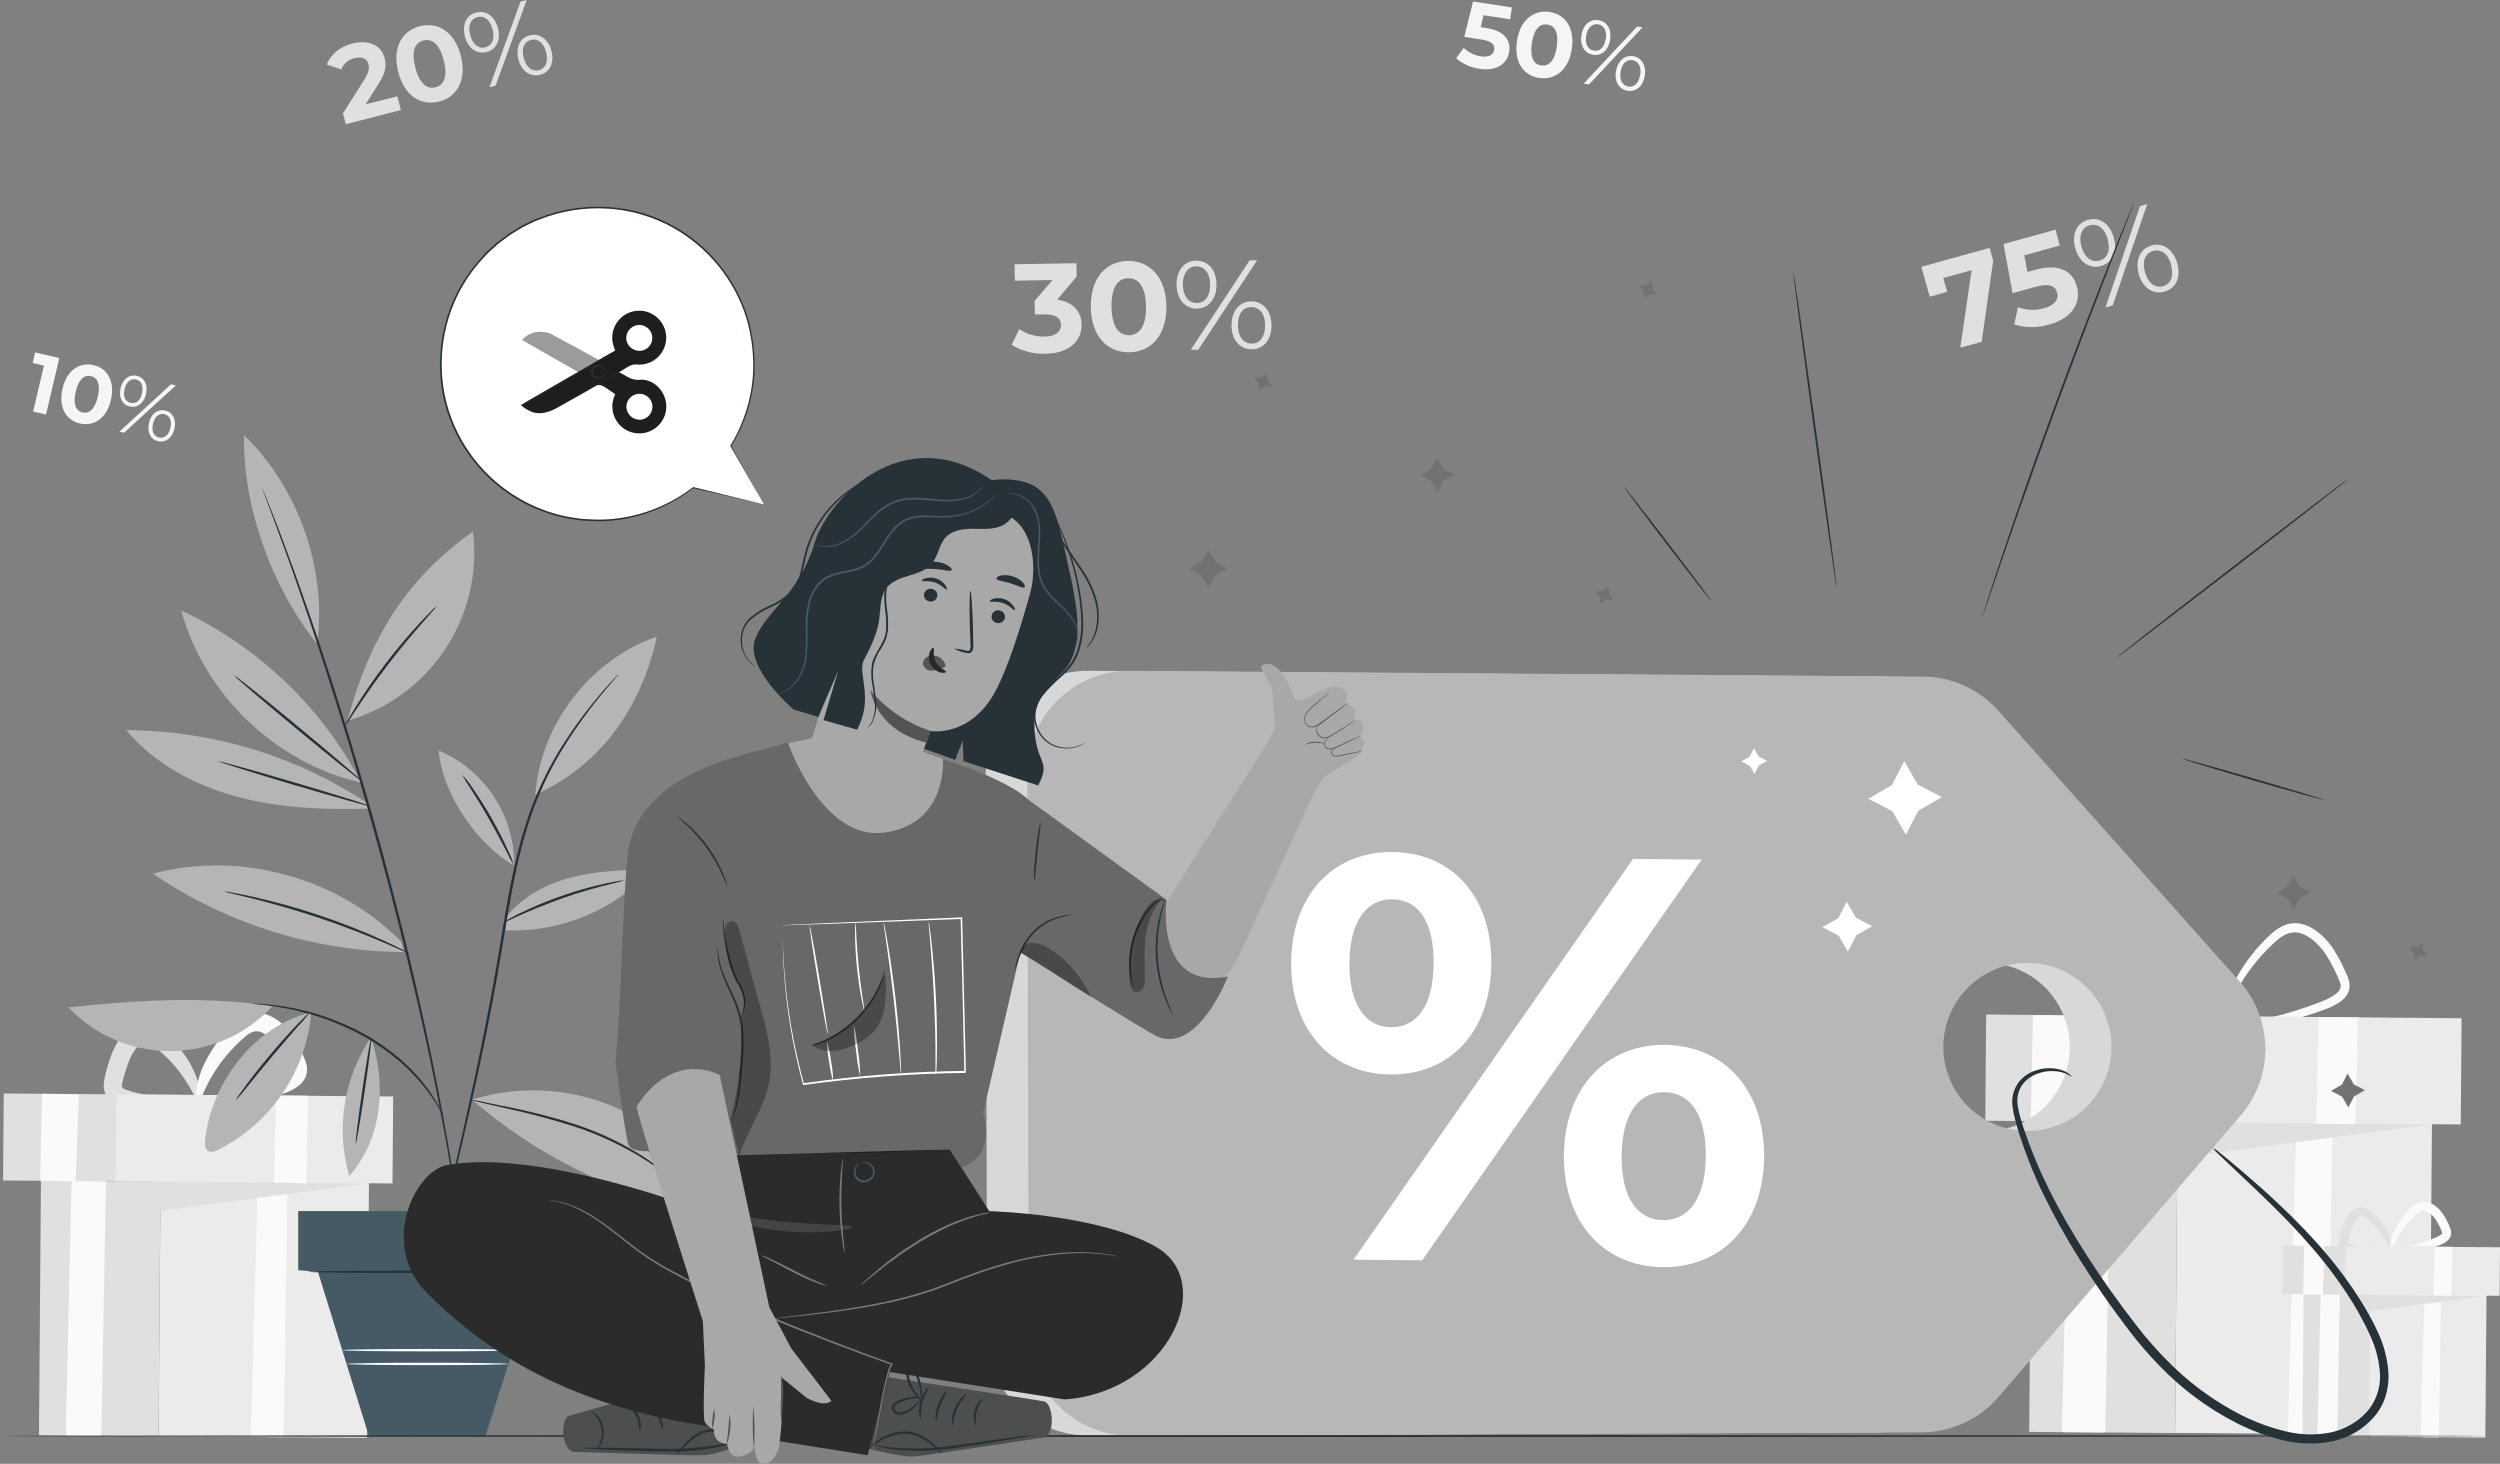 <svg width="456" height="267" viewBox="0 0 456 267" fill="none" xmlns="http://www.w3.org/2000/svg">
<rect x="0" y="0" width="456" height="267" fill="#808080" stroke="none"/>
<g clip-path="url(#clip0_408_3370)">
<path d="M362.898 45.211L363.557 47.536L361.462 62.338L357.554 63.425L359.623 49.281L354.457 50.703L355.162 53.231L351.986 54.127L350.464 48.668L362.898 45.211Z" fill="#E0E0E0"/>
<path d="M378.818 52.25C379.583 55.003 378.232 57.959 373.797 59.191C371.715 59.816 369.488 59.816 367.406 59.191L368.065 56.043C369.606 56.603 371.293 56.669 372.875 56.214C374.667 55.714 375.57 54.654 375.221 53.389C374.871 52.125 373.857 51.592 371.036 52.375L367.083 53.482L365.448 44.52L374.924 41.886L375.708 44.776L369.224 46.574L369.804 49.596L371.069 49.241C375.662 47.944 378.054 49.504 378.818 52.25Z" fill="#E0E0E0"/>
<path d="M378.528 45.284C377.83 42.755 378.779 40.674 380.868 40.095C382.957 39.515 384.821 40.753 385.546 43.335C386.271 45.916 385.276 47.944 383.207 48.523C381.138 49.103 379.234 47.812 378.528 45.284ZM384.459 43.644C383.899 41.629 382.614 40.694 381.164 41.096C379.715 41.497 379.102 42.979 379.662 44.981C380.222 46.983 381.487 47.937 382.957 47.529C384.426 47.121 384.993 45.666 384.433 43.644H384.459ZM390.33 37.593L391.648 37.23L385.362 55.701L384.044 56.063L390.33 37.593ZM390.113 49.959C389.414 47.43 390.383 45.349 392.445 44.77C394.508 44.191 396.399 45.481 397.13 48.01C397.862 50.538 396.88 52.619 394.791 53.199C392.702 53.778 390.791 52.487 390.086 49.959H390.113ZM396.043 48.319C395.49 46.344 394.218 45.363 392.748 45.771C391.279 46.179 390.679 47.634 391.246 49.649C391.813 51.664 393.091 52.599 394.541 52.198C395.99 51.796 396.544 50.314 395.99 48.319H396.043Z" fill="#E0E0E0"/>
<path d="M397.208 202.835L396.748 261.358L443.142 261.723L443.602 203.199L397.208 202.835Z" fill="#EBEBEB"/>
<path d="M425.445 204.938L424.621 261.601L417.294 261.548L418.862 204.886L425.445 204.938Z" fill="#FAFAFA"/>
<path d="M370.562 204.51L397.176 204.721L443.572 205.083L397.13 211.187L396.735 261.383L370.127 261.179L370.562 204.51Z" fill="#E0E0E0"/>
<path d="M385.052 204.622L383.991 261.284L376.097 261.225L377.388 204.563L385.052 204.622Z" fill="#FAFAFA"/>
<path d="M406.118 187.377C406.118 187.495 405.334 187.64 403.904 187.778C401.881 187.976 399.852 188.068 397.822 188.048C394.758 188.061 391.701 187.66 388.742 186.856C388.281 186.712 387.839 186.507 387.424 186.264C386.937 185.981 386.521 185.592 386.212 185.118C385.895 184.611 385.724 184.025 385.724 183.426C385.724 182.899 385.79 182.379 385.922 181.872C386.337 179.969 386.91 178.105 387.642 176.301C388.044 175.359 388.551 174.464 389.144 173.628C389.737 172.772 390.488 172.034 391.351 171.448C391.813 171.139 392.333 170.915 392.88 170.79C393.434 170.671 394.014 170.671 394.567 170.79C395.516 171.06 396.392 171.54 397.13 172.186C399.529 174.128 401.572 176.466 403.166 179.106C404.24 180.864 405.064 182.761 405.611 184.749C405.973 186.158 406.013 186.962 405.914 186.988C405.624 187.074 404.972 183.906 402.145 179.745C400.484 177.341 398.461 175.215 396.142 173.443C395.562 172.963 394.89 172.6 394.165 172.396C393.486 172.265 392.781 172.416 392.221 172.818C391.543 173.298 390.963 173.898 390.495 174.582C389.974 175.32 389.533 176.11 389.177 176.94C388.492 178.652 387.938 180.41 387.523 182.208C387.279 182.846 387.299 183.557 387.569 184.183C387.991 184.73 388.571 185.118 389.236 185.302C389.987 185.546 390.752 185.75 391.523 185.908C392.281 186.079 393.032 186.211 393.763 186.323C395.219 186.554 396.59 186.685 397.855 186.771C400.379 186.942 402.468 186.975 403.871 187.047C405.275 187.12 406.112 187.258 406.118 187.377Z" fill="#E0E0E0"/>
<path d="M405.156 187.805C405.156 187.686 406 187.436 407.561 187.08C409.123 186.725 411.403 186.257 414.151 185.592C417.386 184.848 420.549 183.847 423.626 182.603C424.47 182.287 425.267 181.859 426.005 181.338C426.321 181.115 426.578 180.831 426.769 180.496C426.921 180.199 426.967 179.863 426.901 179.534C426.802 179.1 426.651 178.678 426.447 178.283C426.229 177.816 426.005 177.341 425.788 176.867C425.346 175.926 424.839 175.017 424.272 174.141C423.712 173.292 423.053 172.521 422.295 171.843C421.61 171.191 420.813 170.678 419.936 170.322C419.159 170.019 418.296 169.98 417.492 170.217C416.681 170.5 415.93 170.954 415.297 171.534C412.826 173.7 410.685 176.215 408.952 179.007C407.785 180.897 406.837 182.919 406.132 185.026C405.637 186.534 405.44 187.396 405.308 187.377C405.176 187.357 405.183 186.461 405.486 184.861C405.96 182.596 406.777 180.417 407.897 178.395C409.565 175.386 411.713 172.666 414.256 170.348C415.04 169.591 415.969 169.012 416.991 168.643C418.137 168.281 419.376 168.307 420.503 168.729C421.057 168.926 421.584 169.189 422.071 169.512C422.552 169.828 423.007 170.177 423.435 170.559C424.292 171.336 425.043 172.218 425.669 173.193C426.275 174.135 426.822 175.109 427.297 176.123L427.956 177.578C428.219 178.112 428.41 178.678 428.522 179.264C428.647 179.956 428.535 180.66 428.199 181.279C427.89 181.819 427.468 182.287 426.961 182.642C426.104 183.235 425.175 183.716 424.193 184.065C421.01 185.276 417.722 186.185 414.368 186.777C411.528 187.304 409.215 187.574 407.621 187.739C406.026 187.903 405.176 187.917 405.156 187.805Z" fill="#FAFAFA"/>
<path d="M362.273 185.051L362.121 204.423L430.319 204.958L430.472 185.587L362.273 185.051Z" fill="#E0E0E0"/>
<path d="M387.352 185.244L387.2 204.615L448.842 205.099L448.994 185.727L387.352 185.244Z" fill="#EBEBEB"/>
<path d="M430.071 185.605L429.642 205.063L422.453 204.912L422.954 185.546L430.071 185.605Z" fill="#FAFAFA"/>
<path d="M378.996 185.303L378.298 204.589L370.397 204.524L370.819 185.145L378.996 185.303Z" fill="#FAFAFA"/>
<path d="M432.348 235.315L432.138 262.049L453.329 262.215L453.539 235.482L432.348 235.315Z" fill="#EBEBEB"/>
<path d="M445.24 236.289L444.864 262.167L441.51 262.147L442.228 236.262L445.24 236.289Z" fill="#FAFAFA"/>
<path d="M420.167 236.091L432.324 236.183L453.516 236.354L432.305 239.14L432.12 262.068L419.969 261.976L420.167 236.091Z" fill="#E0E0E0"/>
<path d="M426.783 236.144L426.302 262.029L422.691 261.996L423.284 236.117L426.783 236.144Z" fill="#FAFAFA"/>
<path d="M436.41 228.268C436.41 228.486 434.993 228.815 432.608 228.927C431.165 228.979 429.728 228.821 428.331 228.459C427.764 228.314 427.27 227.972 426.934 227.498C426.743 227.195 426.638 226.846 426.638 226.49C426.638 226.214 426.671 225.937 426.73 225.667C426.921 224.765 427.191 223.889 427.534 223.033C427.732 222.566 427.975 222.125 428.272 221.716C428.575 221.269 428.964 220.887 429.412 220.59C429.946 220.241 430.598 220.123 431.224 220.268C431.712 220.413 432.16 220.663 432.542 221.005C433.662 221.927 434.598 223.04 435.316 224.298C436.509 226.477 436.495 228.051 436.291 228.077C436.087 228.104 435.632 226.76 434.314 224.956C433.543 223.922 432.621 223.007 431.586 222.243C431.375 222.065 431.125 221.927 430.855 221.855C430.664 221.828 430.466 221.881 430.315 222C430.058 222.19 429.834 222.428 429.656 222.691C429.438 223 429.254 223.336 429.109 223.685C428.806 224.442 428.555 225.219 428.371 226.01C428.272 226.378 428.292 226.543 428.325 226.583C428.456 226.747 428.641 226.866 428.845 226.918C429.491 227.129 430.15 227.294 430.822 227.412C431.481 227.531 432.087 227.61 432.654 227.669C434.934 227.906 436.403 228.011 436.41 228.268Z" fill="#E0E0E0"/>
<path d="M435.968 228.492C435.929 228.242 437.517 227.834 440.014 227.175C441.457 226.793 442.874 226.313 444.251 225.733C444.6 225.595 444.93 225.417 445.233 225.2C445.319 225.134 445.398 225.048 445.45 224.956V224.805C445.325 224.429 445.16 224.061 444.976 223.712C444.778 223.303 444.561 222.902 444.317 222.52C444.086 222.171 443.816 221.848 443.506 221.558C443.236 221.302 442.927 221.097 442.584 220.953C442.32 220.841 442.03 220.821 441.754 220.9C441.437 221.005 441.147 221.176 440.904 221.4C439.79 222.349 438.815 223.448 438.004 224.66C436.614 226.754 436.324 228.36 436.028 228.321C435.922 228.321 435.85 227.88 435.935 227.123C436.087 226.049 436.423 225.009 436.93 224.054C437.668 222.619 438.65 221.315 439.836 220.215C440.232 219.827 440.713 219.524 441.233 219.339C441.846 219.135 442.518 219.148 443.124 219.372C443.414 219.471 443.691 219.603 443.941 219.774C444.172 219.932 444.396 220.103 444.6 220.288C445.022 220.676 445.391 221.117 445.701 221.605C445.991 222.052 446.248 222.513 446.472 222.994C446.577 223.224 446.676 223.448 446.781 223.652C446.92 223.936 447.012 224.232 447.071 224.541C447.137 224.956 447.071 225.378 446.874 225.746C446.696 226.049 446.459 226.306 446.175 226.51C445.753 226.793 445.292 227.017 444.805 227.169C443.322 227.715 441.787 228.104 440.225 228.334C437.649 228.696 436.008 228.677 435.968 228.492Z" fill="#FAFAFA"/>
<path d="M416.392 227.187L416.322 236.037L447.469 236.282L447.539 227.432L416.392 227.187Z" fill="#E0E0E0"/>
<path d="M427.843 227.286L427.774 236.135L455.929 236.356L455.999 227.507L427.843 227.286Z" fill="#EBEBEB"/>
<path d="M447.348 227.458L447.15 236.341L443.869 236.275L444.1 227.432L447.348 227.458Z" fill="#FAFAFA"/>
<path d="M424.015 227.313L423.699 236.124L420.088 236.097L420.286 227.241L424.015 227.313Z" fill="#FAFAFA"/>
<path d="M29.303 214.017L28.926 261.959L66.932 262.258L67.309 214.315L29.303 214.017Z" fill="#EBEBEB"/>
<path d="M52.425 215.718L51.753 262.14L45.744 262.094L47.035 215.678L52.425 215.718Z" fill="#FAFAFA"/>
<path d="M7.466 215.369L29.27 215.54L67.278 215.836L29.231 220.841L28.908 261.963L7.11 261.791L7.466 215.369Z" fill="#E0E0E0"/>
<path d="M19.333 215.461L18.47 261.877L11.999 261.831L13.054 215.415L19.333 215.461Z" fill="#FAFAFA"/>
<path d="M36.591 201.336C36.591 201.574 35.932 201.817 34.792 202.054C31.972 202.588 29.092 202.739 26.226 202.515C25.567 202.456 24.908 202.383 24.249 202.265C23.518 202.153 22.786 201.995 22.075 201.791C21.627 201.653 21.198 201.468 20.79 201.231C20.262 200.928 19.808 200.507 19.472 200C19.116 199.433 18.918 198.782 18.912 198.11C18.912 197.603 18.971 197.089 19.09 196.595C19.432 194.976 19.913 193.389 20.533 191.854C20.888 191.018 21.33 190.228 21.851 189.484C22.127 189.109 22.43 188.753 22.753 188.417C23.109 188.042 23.511 187.719 23.946 187.449C24.433 187.133 24.967 186.909 25.534 186.791C26.127 186.672 26.746 186.685 27.333 186.83C28.242 187.094 29.086 187.555 29.791 188.187C31.807 189.859 33.494 191.887 34.772 194.172C35.629 195.693 36.229 197.34 36.545 199.058C36.736 200.27 36.637 200.968 36.42 201.034C35.912 201.159 35.102 198.67 32.73 195.502C31.339 193.672 29.692 192.059 27.84 190.695C27.478 190.393 27.049 190.162 26.595 190.037C26.292 189.997 25.989 190.083 25.751 190.274C25.547 190.419 25.363 190.577 25.191 190.761C25.007 190.965 24.802 191.222 24.618 191.472C24.242 192.019 23.92 192.605 23.656 193.217C23.116 194.567 22.681 195.95 22.338 197.359C22.266 197.583 22.226 197.82 22.213 198.057V198.255C22.43 198.518 22.733 198.709 23.063 198.795C23.636 198.999 24.216 199.17 24.809 199.308C25.409 199.46 26.002 199.578 26.575 199.69C27.728 199.901 28.829 200.052 29.87 200.171C31.899 200.401 33.586 200.54 34.753 200.718C35.919 200.895 36.584 201.099 36.591 201.336Z" fill="#E0E0E0"/>
<path d="M35.807 201.679C35.721 201.192 38.568 200.401 43.055 199.17C45.632 198.466 48.155 197.59 50.613 196.536C51.219 196.299 51.799 195.983 52.326 195.595C52.471 195.496 52.59 195.364 52.676 195.213V195.048C52.603 194.785 52.498 194.528 52.373 194.284L51.826 193.145C51.476 192.414 51.081 191.71 50.646 191.031C50.244 190.412 49.763 189.839 49.223 189.339C48.966 189.102 48.696 188.878 48.406 188.681C48.162 188.509 47.905 188.371 47.628 188.266C47.193 188.081 46.706 188.042 46.251 188.167C45.704 188.351 45.203 188.648 44.782 189.036C42.791 190.715 41.045 192.658 39.583 194.811C37.072 198.525 36.505 201.396 35.985 201.317C35.761 201.317 35.602 200.52 35.748 199.15C35.998 197.214 36.591 195.331 37.487 193.599C38.805 190.998 40.564 188.654 42.693 186.659C43.424 185.948 44.294 185.395 45.256 185.046C46.403 184.67 47.635 184.69 48.768 185.105C49.295 185.289 49.796 185.54 50.264 185.843C50.699 186.126 51.114 186.442 51.503 186.784C52.261 187.476 52.926 188.259 53.48 189.122C54 189.932 54.468 190.775 54.877 191.644L55.43 192.855C55.68 193.376 55.858 193.929 55.964 194.495C56.096 195.272 55.964 196.075 55.582 196.767C55.252 197.333 54.804 197.827 54.264 198.196C53.493 198.729 52.649 199.15 51.76 199.453C49.091 200.428 46.33 201.113 43.516 201.508C41.658 201.791 39.78 201.955 37.896 201.988C36.597 202.028 35.84 201.916 35.807 201.679Z" fill="#FAFAFA"/>
<path d="M0.683 199.45L0.558 215.319L56.422 215.757L56.546 199.888L0.683 199.45Z" fill="#E0E0E0"/>
<path d="M21.218 199.604L21.093 215.473L71.592 215.869L71.717 200.001L21.218 199.604Z" fill="#EBEBEB"/>
<path d="M56.214 199.881L55.865 215.823L49.974 215.698L50.383 199.835L56.214 199.881Z" fill="#FAFAFA"/>
<path d="M14.371 199.631L13.805 215.434L7.327 215.382L7.677 199.506L14.371 199.631Z" fill="#FAFAFA"/>
<path d="M72.464 17.568L73.123 20.077L63.074 22.658L62.56 20.683L66.448 14.526C67.337 13.104 67.37 12.366 67.206 11.721C66.935 10.674 66.059 10.253 64.655 10.615C63.562 10.845 62.659 11.609 62.244 12.649L59.608 11.78C60.267 10.015 61.861 8.573 64.221 7.954C67.186 7.197 69.551 8.211 70.151 10.588C70.487 11.905 70.428 13.15 69.004 15.356L66.692 19.023L72.464 17.568Z" fill="#E0E0E0"/>
<path d="M72.635 13.117C71.508 8.725 73.294 5.617 76.589 4.781C79.883 3.944 82.928 5.801 84.054 10.187C85.181 14.572 83.395 17.68 80.101 18.523C76.806 19.366 73.762 17.502 72.635 13.117ZM80.938 10.983C80.16 7.961 78.776 6.986 77.234 7.382C75.692 7.777 74.974 9.298 75.752 12.314C76.529 15.329 77.913 16.311 79.435 15.922C80.957 15.534 81.715 13.999 80.938 10.983Z" fill="#E0E0E0"/>
<path d="M84.793 6.657C84.233 4.491 85.082 2.706 86.868 2.278C88.654 1.85 90.235 2.937 90.822 5.116C91.408 7.296 90.512 9.067 88.746 9.495C86.98 9.923 85.346 8.817 84.793 6.657ZM89.847 5.34C89.399 3.608 88.318 2.792 87.086 3.115C85.853 3.437 85.3 4.682 85.768 6.407C86.236 8.132 87.27 8.955 88.529 8.633C89.787 8.31 90.288 7.085 89.847 5.36V5.34ZM94.947 0.283L96.067 0L90.387 15.639L89.267 15.929L94.947 0.283ZM94.552 10.819C93.998 8.652 94.861 6.868 96.627 6.44C98.393 6.012 100.001 7.098 100.581 9.278C101.161 11.457 100.291 13.229 98.505 13.65C96.719 14.072 95.112 12.992 94.552 10.832V10.819ZM99.606 9.502C99.164 7.79 98.103 6.954 96.845 7.276C95.586 7.599 95.059 8.824 95.527 10.569C95.995 12.314 97.055 13.11 98.288 12.794C99.52 12.478 100.047 11.24 99.612 9.535V9.502H99.606Z" fill="#E0E0E0"/>
<path d="M197.287 59.204C197.34 61.923 195.31 64.472 190.697 64.524C188.523 64.603 186.375 64.037 184.523 62.905L185.92 60.027C187.278 60.949 188.892 61.43 190.533 61.397C192.398 61.364 193.537 60.587 193.518 59.27C193.518 58.052 192.582 57.294 190.467 57.347H188.76L188.721 54.884L191.969 51.078L185.103 51.197L185.057 48.201L196.338 48.01L196.384 50.426L192.832 54.654C195.745 55.069 197.247 56.833 197.287 59.204Z" fill="#E0E0E0"/>
<path d="M198.961 56.05C198.868 50.703 201.748 47.667 205.702 47.595C209.655 47.522 212.66 50.492 212.752 55.806C212.845 61.12 209.972 64.195 205.992 64.261C202.012 64.327 199.053 61.364 198.961 56.05ZM209.029 55.872C208.963 52.217 207.645 50.716 205.781 50.749C203.916 50.782 202.677 52.323 202.743 56.017C202.809 59.711 204.12 61.173 205.959 61.14C207.797 61.107 209.089 59.533 209.029 55.872Z" fill="#E0E0E0"/>
<path d="M214.604 51.98C214.558 49.346 216.001 47.582 218.169 47.542C220.337 47.503 221.839 49.208 221.885 51.855C221.931 54.502 220.462 56.254 218.32 56.287C216.179 56.32 214.65 54.601 214.604 51.98ZM220.732 51.875C220.692 49.781 219.684 48.583 218.188 48.583C216.693 48.583 215.717 49.9 215.757 51.967C215.797 54.035 216.778 55.26 218.301 55.26C219.823 55.26 220.765 53.995 220.732 51.875ZM227.934 47.489H229.292L218.564 63.787H217.207L227.934 47.489ZM224.64 59.401C224.6 56.767 226.063 55.003 228.204 54.97C230.346 54.937 231.875 56.656 231.921 59.276C231.967 61.897 230.524 63.675 228.356 63.714C226.188 63.754 224.659 62.029 224.613 59.401H224.64ZM230.768 59.296C230.735 57.228 229.746 56.004 228.224 56.004C226.702 56.004 225.76 57.288 225.793 59.382C225.826 61.476 226.84 62.674 228.336 62.674C229.832 62.674 230.781 61.37 230.741 59.296H230.768Z" fill="#E0E0E0"/>
<path d="M275.272 9.436C274.956 11.491 273.17 13.051 269.849 12.544C268.281 12.333 266.805 11.668 265.606 10.628L266.983 8.731C267.84 9.568 268.94 10.108 270.126 10.279C271.477 10.483 272.393 10.048 272.538 9.1C272.683 8.152 272.169 7.5 270.06 7.177L267.088 6.723L268.683 0.277L275.773 1.357L275.444 3.516L270.594 2.779L270.073 4.952L271.022 5.097C274.462 5.623 275.589 7.375 275.272 9.436Z" fill="#F5F5F5"/>
<path d="M276.696 7.447C277.282 3.608 279.74 1.758 282.626 2.179C285.512 2.601 287.278 5.11 286.692 8.949C286.105 12.788 283.661 14.631 280.761 14.216C277.862 13.802 276.116 11.28 276.696 7.447ZM283.944 8.554C284.346 5.92 283.582 4.675 282.237 4.471C280.893 4.267 279.813 5.222 279.411 7.862C279.009 10.503 279.766 11.734 281.097 11.938C282.429 12.142 283.555 11.194 283.957 8.56H283.944V8.554Z" fill="#F5F5F5"/>
<path d="M288.445 6.433C288.735 4.543 289.993 3.444 291.555 3.681C293.117 3.918 293.986 5.327 293.696 7.237C293.406 9.146 292.135 10.226 290.586 9.989C289.038 9.752 288.155 8.33 288.445 6.433ZM298.612 4.84L299.594 4.991L289.848 15.395L288.866 15.244L298.612 4.84ZM292.899 7.112C293.13 5.597 292.55 4.596 291.469 4.432C290.389 4.267 289.538 5.09 289.308 6.565C289.077 8.04 289.637 9.074 290.738 9.245C291.838 9.416 292.636 8.619 292.866 7.112H292.899ZM294.764 12.998C295.054 11.108 296.326 10.009 297.874 10.246C299.423 10.483 300.306 11.912 300.016 13.802C299.726 15.691 298.467 16.791 296.905 16.554C295.344 16.317 294.441 14.895 294.731 12.998H294.764ZM299.185 13.657C299.409 12.162 298.856 11.141 297.755 10.977C296.655 10.812 295.825 11.596 295.594 13.104C295.364 14.612 295.943 15.626 297.024 15.79C298.105 15.955 298.922 15.145 299.152 13.677L299.185 13.657Z" fill="#F5F5F5"/>
<path d="M10.813 65.315L8.401 75.607L6.042 75.067L8.019 66.684L5.957 66.204L6.405 64.287L10.813 65.315Z" fill="#F5F5F5"/>
<path d="M11.406 70.885C12.197 67.487 14.536 65.999 17.067 66.592C19.597 67.185 21.02 69.555 20.23 72.946C19.439 76.337 17.119 77.832 14.569 77.24C12.019 76.647 10.609 74.283 11.406 70.885ZM17.838 72.386C18.384 70.049 17.785 68.883 16.592 68.607C15.399 68.33 14.365 69.107 13.818 71.445C13.271 73.782 13.864 74.948 15.044 75.225C16.223 75.501 17.284 74.724 17.838 72.386Z" fill="#F5F5F5"/>
<path d="M31.207 70.088L32.077 70.293L22.628 78.938L21.765 78.734L31.207 70.088ZM21.982 70.806C22.378 69.127 23.584 68.231 24.967 68.554C26.351 68.877 27.03 70.2 26.634 71.893C26.239 73.585 25.027 74.461 23.656 74.145C22.285 73.829 21.613 72.479 22.002 70.806H21.982ZM25.896 71.721C26.213 70.404 25.765 69.443 24.809 69.219C23.854 68.995 23.03 69.654 22.72 70.977C22.411 72.301 22.839 73.256 23.814 73.48C24.789 73.704 25.607 73.091 25.916 71.721H25.896ZM27.162 77.134C27.55 75.455 28.769 74.566 30.14 74.882C31.511 75.198 32.203 76.548 31.814 78.221C31.425 79.893 30.212 80.795 28.829 80.473C27.445 80.15 26.786 78.807 27.181 77.134H27.162ZM31.082 78.049C31.392 76.733 30.964 75.771 29.995 75.547C29.026 75.323 28.216 75.969 27.906 77.305C27.596 78.642 28.038 79.584 28.994 79.808C29.949 80.031 30.786 79.373 31.082 78.049Z" fill="#F5F5F5"/>
<path d="M73.188 171.777C61.716 160.05 43.747 155.118 27.893 159.359C41.414 168.564 57.367 173.542 73.722 173.667" fill="#B5B5B5"/>
<path d="M57.822 117.413C59.713 104.073 54.527 89.099 44.531 79.373C44.202 92.595 49.803 107.47 57.822 117.413Z" fill="#B5B5B5"/>
<path d="M65.815 142.607C58.586 128.904 47.088 117.934 33.059 111.349C37.23 126.705 50.376 139.268 65.914 142.752" fill="#B5B5B5"/>
<path d="M67.469 147.499C59.41 147.723 51.246 147.44 43.45 145.379C35.655 143.318 28.189 139.354 23.023 133.184C38.798 133.237 54.204 137.938 67.324 146.689" fill="#B5B5B5"/>
<path d="M63.37 131.459C67.462 116.129 74.216 105.528 86.268 96.941C88.173 112.508 78.46 127.152 63.37 131.459Z" fill="#B5B5B5"/>
<path d="M93.807 157.89C93.866 148.75 88.43 140.467 80.015 136.878C80.674 144.78 86.908 153.946 93.807 157.89Z" fill="#B5B5B5"/>
<path d="M97.635 144.964C98.551 132.163 107.651 120.317 119.795 116.129C117.034 128.937 109.628 139.598 97.635 144.964Z" fill="#B5B5B5"/>
<path d="M91.856 167.912C94.696 163.849 99.335 161.327 104.139 160.063C108.943 158.799 113.957 158.7 118.919 158.595C112.073 166.016 102.327 170.079 92.232 169.703" fill="#B5B5B5"/>
<path d="M86.091 200.566C104.844 194.785 124.909 204.286 132.315 222.447C115.525 219.273 98.953 211.813 86.091 200.566Z" fill="#B5B5B5"/>
<path d="M67.666 189.214C70.454 197.451 69.92 207.414 63.713 214.513C61.215 205.913 62.658 196.642 67.666 189.214Z" fill="#B5B5B5"/>
<path d="M56.781 184.637C55.858 195.437 49.368 204.971 39.648 209.791C39.2 210.081 38.647 210.167 38.133 210.035C37.375 209.732 37.309 208.718 37.401 207.888C38.614 197.353 46.442 187.127 56.781 184.637Z" fill="#B5B5B5"/>
<path d="M49.658 183.564C40.11 193.869 24.012 194.488 13.706 184.947C13.291 184.565 12.889 184.163 12.5 183.755C24.308 182.438 37.942 181.602 49.658 183.564Z" fill="#B5B5B5"/>
<path d="M47.892 89.204C47.918 89.323 47.951 89.441 47.997 89.553C48.089 89.797 48.208 90.126 48.359 90.547C48.696 91.443 49.17 92.727 49.783 94.373C50.396 96.019 51.153 98.061 52.003 100.431L53.367 104.217C53.835 105.534 54.33 106.996 54.843 108.491C56.939 114.47 59.258 121.661 61.769 129.628C64.279 137.596 66.823 146.465 69.367 155.783C71.91 165.1 74.104 174.049 75.995 182.208C77.887 190.366 79.422 197.748 80.562 203.977C80.858 205.531 81.135 207.013 81.399 208.415C81.642 209.818 81.867 211.148 82.058 212.366C82.486 214.842 82.848 216.975 83.099 218.733C83.349 220.492 83.573 221.822 83.718 222.763C83.791 223.205 83.85 223.554 83.889 223.81C83.903 223.929 83.929 224.047 83.962 224.166C83.975 224.047 83.975 223.922 83.962 223.804C83.929 223.547 83.889 223.198 83.83 222.75C83.705 221.802 83.527 220.446 83.296 218.707C83.066 216.969 82.736 214.809 82.334 212.326C82.13 211.082 81.919 209.752 81.675 208.343C81.432 206.934 81.155 205.459 80.872 203.898C79.765 197.656 78.236 190.274 76.397 182.096C74.559 173.917 72.305 164.975 69.808 155.645C67.311 146.314 64.662 137.484 62.171 129.483C59.68 121.483 57.288 114.338 55.153 108.366C54.626 106.871 54.125 105.455 53.644 104.105L52.247 100.326C51.371 97.962 50.613 95.934 49.954 94.288C49.295 92.641 48.801 91.384 48.452 90.495L48.05 89.514C48.004 89.408 47.951 89.303 47.892 89.204Z" fill="#263238"/>
<path d="M112.791 122.971C112.718 123.024 112.646 123.089 112.586 123.162L112.02 123.755C111.526 124.281 110.814 125.071 109.924 126.099C107.387 129.022 105.068 132.117 102.966 135.37C99.843 140.19 97.398 145.425 95.718 150.917C93.741 157.1 92.555 164.139 91.355 171.488C88.95 186.205 86.005 199.387 83.87 208.922C82.796 213.67 81.893 217.515 81.313 220.215C81.023 221.532 80.793 222.553 80.654 223.284C80.582 223.619 80.529 223.883 80.483 224.087C80.463 224.179 80.45 224.271 80.443 224.364C80.483 224.278 80.509 224.186 80.529 224.094C80.582 223.896 80.654 223.633 80.74 223.303C80.924 222.579 81.175 221.558 81.504 220.255C82.163 217.568 83.066 213.729 84.199 208.995C86.413 199.48 89.412 186.297 91.817 171.56C93.022 164.211 94.215 157.199 96.133 151.035C97.8 145.57 100.205 140.361 103.276 135.541C105.345 132.288 107.618 129.174 110.096 126.217C110.965 125.164 111.657 124.36 112.132 123.814C112.349 123.557 112.527 123.353 112.659 123.188C112.712 123.122 112.751 123.05 112.791 122.971Z" fill="#263238"/>
<path d="M46.132 183.057C46.271 183.103 46.409 183.129 46.554 183.136L47.78 183.268L48.663 183.36L49.704 183.511C50.455 183.623 51.312 183.735 52.241 183.939L53.71 184.236L55.278 184.631C56.372 184.874 57.499 185.289 58.705 185.638C61.281 186.534 63.785 187.633 66.184 188.931C68.569 190.261 70.816 191.821 72.892 193.593C73.795 194.37 74.651 195.193 75.462 196.062C76.187 196.806 76.865 197.59 77.498 198.413C78.038 199.078 78.539 199.769 79.007 200.487C79.382 201.02 79.732 201.58 80.041 202.153L80.667 203.213C80.733 203.345 80.812 203.463 80.911 203.569C80.878 203.43 80.819 203.292 80.746 203.167L80.193 202.067C79.91 201.481 79.587 200.915 79.218 200.375C78.77 199.638 78.282 198.926 77.755 198.242C77.129 197.399 76.457 196.595 75.739 195.832C74.928 194.943 74.065 194.1 73.162 193.31C71.08 191.505 68.813 189.918 66.401 188.575C63.976 187.265 61.446 186.165 58.837 185.283C57.618 184.927 56.478 184.539 55.371 184.308L53.783 183.933L52.3 183.669C51.358 183.478 50.495 183.393 49.737 183.301L48.682 183.182L47.793 183.136L46.561 183.057C46.416 183.037 46.277 183.037 46.132 183.057Z" fill="#263238"/>
<path d="M42.765 123.248C43.016 123.55 43.299 123.827 43.602 124.071L46.033 126.178C48.103 127.943 50.975 130.353 54.165 133C57.354 135.647 60.267 138.024 62.382 139.723L64.906 141.698C65.202 141.948 65.525 142.172 65.868 142.357C65.611 142.054 65.327 141.777 65.018 141.534L62.586 139.426C60.517 137.662 57.644 135.252 54.455 132.605C51.266 129.957 48.359 127.587 46.244 125.888L43.721 123.913C43.424 123.662 43.101 123.439 42.765 123.248Z" fill="#263238"/>
<path d="M39.859 138.867C39.859 138.985 46.027 140.921 53.697 143.193C61.367 145.465 67.647 147.203 67.68 147.084C67.713 146.966 61.512 145.023 53.842 142.758C46.172 140.493 39.899 138.748 39.859 138.867Z" fill="#263238"/>
<path d="M62.764 132.651C63.014 132.374 63.232 132.078 63.423 131.762L65.057 129.273C66.441 127.172 68.411 124.314 70.744 121.265C73.076 118.217 75.317 115.57 76.971 113.68C77.748 112.784 78.407 112.034 78.948 111.441C79.191 111.178 79.415 110.888 79.606 110.585C79.303 110.796 79.027 111.039 78.789 111.316C78.289 111.81 77.577 112.541 76.714 113.463C75 115.306 72.707 117.94 70.368 120.996C68.029 124.051 66.098 126.955 64.774 129.095C64.115 130.168 63.594 131.07 63.258 131.669C63.054 131.979 62.889 132.308 62.764 132.651Z" fill="#263238"/>
<path d="M84.298 141.316C84.733 142.146 85.221 142.943 85.754 143.706C86.683 145.162 87.942 147.183 89.24 149.468C90.538 151.753 91.639 153.873 92.423 155.394C92.805 156.244 93.246 157.074 93.741 157.864C93.484 156.955 93.141 156.073 92.713 155.23C92.008 153.649 90.947 151.503 89.642 149.198C88.337 146.893 87.006 144.898 86.031 143.483C85.524 142.706 84.944 141.981 84.298 141.316Z" fill="#263238"/>
<path d="M91.705 168.327C91.737 168.386 92.917 167.807 94.854 166.938C96.792 166.068 99.467 164.962 102.551 163.856C105.635 162.75 108.435 161.992 110.491 161.472C112.547 160.952 113.832 160.656 113.786 160.59C113.476 160.583 113.166 160.616 112.863 160.689C112.27 160.774 111.427 160.932 110.386 161.156C107.671 161.749 104.989 162.513 102.366 163.435C99.744 164.35 97.174 165.423 94.683 166.648C93.728 167.122 92.97 167.524 92.449 167.827C92.179 167.965 91.935 168.13 91.705 168.327Z" fill="#263238"/>
<path d="M85.867 200.619C85.985 200.678 86.117 200.717 86.249 200.744L87.369 201.027L91.494 201.982C96.04 202.936 100.534 204.122 104.963 205.537C109.371 207.019 113.588 209.008 117.535 211.464C119.038 212.419 120.21 213.261 121.001 213.874C121.397 214.203 121.812 214.513 122.247 214.796C122.247 214.796 122.161 214.684 121.97 214.499C121.779 214.315 121.495 214.052 121.107 213.736C120.026 212.82 118.886 211.971 117.706 211.194C113.786 208.646 109.549 206.611 105.114 205.136C100.673 203.707 96.146 202.561 91.56 201.699L87.402 200.836C86.894 200.724 86.38 200.652 85.867 200.619Z" fill="#263238"/>
<path d="M64.892 208.573C65.011 208.573 65.749 204.247 66.54 198.867C67.331 193.487 67.858 189.108 67.739 189.089C67.621 189.069 66.882 193.421 66.092 198.801C65.301 204.181 64.767 208.56 64.892 208.573Z" fill="#263238"/>
<path d="M43.049 200.652C43.76 199.914 44.419 199.137 45.025 198.314C46.205 196.846 47.839 194.824 49.691 192.625C51.542 190.426 53.249 188.463 54.494 187.048C55.206 186.317 55.865 185.533 56.471 184.71C56.227 184.855 56.01 185.039 55.812 185.243C55.43 185.612 54.896 186.152 54.237 186.837C52.919 188.2 51.18 190.129 49.322 192.335C47.464 194.541 45.869 196.595 44.749 198.117C44.189 198.88 43.747 199.506 43.431 199.941C43.273 200.158 43.141 200.395 43.049 200.652Z" fill="#263238"/>
<path d="M100.851 220.893V231.679H98.149L88.562 261.936H67.284L57.993 231.976L54.395 231.679V220.893H100.851Z" fill="#455A64"/>
<path d="M56.194 231.976C56.194 232.101 65.584 232.206 77.168 232.206C88.753 232.206 98.149 232.101 98.149 231.976C98.149 231.85 88.759 231.752 77.168 231.752C65.578 231.752 56.194 231.85 56.194 231.976Z" fill="#263238"/>
<path d="M40.894 162.605C41.335 162.763 41.797 162.888 42.258 162.973L45.987 163.876C49.137 164.653 53.46 165.851 58.145 167.405C62.83 168.959 66.994 170.651 70.006 171.935L73.525 173.47C73.946 173.68 74.388 173.858 74.842 174.003C74.454 173.74 74.038 173.503 73.61 173.312C72.806 172.89 71.633 172.317 70.144 171.639C62.435 168.123 54.376 165.416 46.106 163.56C44.525 163.211 43.233 162.954 42.337 162.802C41.862 162.697 41.381 162.631 40.894 162.605Z" fill="#263238"/>
<path d="M63.258 248.78C63.258 248.905 69.848 249.004 77.972 249.004C86.097 249.004 92.693 248.905 92.693 248.78C92.693 248.655 86.104 248.556 77.972 248.556C69.841 248.556 63.258 248.655 63.258 248.78Z" fill="#FAFAFA"/>
<path d="M62.428 246.271C62.428 246.396 69.413 246.495 78.025 246.495C86.638 246.495 93.629 246.396 93.629 246.271C93.629 246.146 86.644 246.047 78.025 246.047C69.406 246.047 62.428 246.152 62.428 246.271Z" fill="#FAFAFA"/>
<path d="M400.847 178.955L356.915 129.635C353.416 125.71 348.415 123.445 343.157 123.405L198.526 122.358C188.253 122.279 179.871 130.537 179.792 140.802C179.792 140.862 179.792 140.928 179.792 140.987L180.036 243.328C180.056 253.593 188.398 261.89 198.671 261.87C198.684 261.87 198.697 261.87 198.71 261.87L342.84 261.265C348.224 261.251 353.344 258.907 356.862 254.831L401.058 203.47C407.153 196.404 407.061 185.915 400.847 178.955ZM376.4 196.734C373.211 204.576 364.262 208.349 356.414 205.162C348.566 201.975 344.791 193.033 347.98 185.191C351.169 177.348 360.118 173.575 367.966 176.762C375.8 179.949 379.57 188.871 376.4 196.707V196.734Z" fill="#D8D8D8"/>
<path d="M408.458 178.955L364.506 129.635C361.007 125.71 356.006 123.445 350.748 123.405L206.117 122.358C195.85 122.279 187.462 130.53 187.383 140.789C187.383 140.855 187.383 140.921 187.383 140.987L187.62 243.328C187.647 253.593 195.995 261.897 206.268 261.87C206.301 261.87 206.328 261.87 206.361 261.87L350.484 261.265C355.868 261.251 360.988 258.901 364.506 254.831L408.695 203.47C414.783 196.398 414.685 185.908 408.458 178.955ZM384.018 196.734C380.828 204.576 371.88 208.349 364.032 205.162C356.184 201.975 352.408 193.033 355.597 185.191C358.787 177.348 367.735 173.575 375.583 176.762C383.418 179.949 387.187 188.871 384.018 196.707V196.734Z" fill="#B7B7B7"/>
<path d="M235.512 175.524C235.624 163.118 243.274 155.302 254.002 155.408C264.729 155.513 272.129 163.355 272.017 175.86C271.905 188.364 264.347 196.082 253.626 195.983C242.905 195.884 235.393 187.93 235.512 175.524ZM261.494 175.768C261.566 167.866 258.555 164.067 253.923 164.027C249.402 163.981 246.206 167.84 246.134 175.623C246.062 183.406 249.185 187.317 253.705 187.364C258.338 187.403 261.421 183.65 261.494 175.768ZM297.861 156.672L310.381 156.79L259.412 229.882L246.892 229.763L297.861 156.672ZM285.262 210.713C285.38 198.307 293.024 190.491 303.653 190.59C314.38 190.695 321.879 198.65 321.767 211.049C321.655 223.448 314.005 231.238 303.271 231.126C292.682 231.04 285.15 223.086 285.262 210.713ZM311.138 210.95C311.211 203.174 308.2 199.256 303.567 199.216C299.047 199.17 295.858 202.923 295.785 210.812C295.713 218.701 298.829 222.507 303.35 222.553C307.982 222.566 311.066 218.701 311.132 210.917V210.95H311.138Z" fill="white"/>
<path d="M403.647 209.396C404.174 209.673 404.655 210.022 405.09 210.43C405.993 211.148 407.311 212.228 408.978 213.657C410.645 215.086 412.675 216.85 414.955 218.977C417.234 221.104 419.791 223.587 422.434 226.53C425.339 229.717 427.969 233.148 430.295 236.782L431.23 238.277L432.113 239.838C432.733 240.905 433.286 242.004 433.787 243.13C434.894 245.52 435.533 248.102 435.672 250.729C435.711 252.132 435.507 253.534 435.065 254.871C434.604 256.254 433.86 257.518 432.891 258.604C430.894 260.804 428.259 262.312 425.353 262.911C422.407 263.49 419.369 263.418 416.45 262.7C413.518 261.996 410.685 260.949 407.996 259.586C402.711 256.892 397.921 253.33 393.822 249.05C391.865 247.042 390.04 244.921 388.347 242.689C386.693 240.523 385.124 238.369 383.629 236.229C377.698 227.669 373.085 219.438 370.186 212.076C369.461 210.239 368.835 208.474 368.295 206.776C368.031 205.926 367.781 205.096 367.577 204.273C367.353 203.477 367.188 202.667 367.096 201.844C366.865 200.283 367.254 198.703 368.183 197.425C368.98 196.405 370.068 195.647 371.306 195.252C371.814 195.081 372.341 194.962 372.875 194.89C373.342 194.837 373.817 194.831 374.285 194.857C375.023 194.89 375.748 195.048 376.433 195.325C376.848 195.496 377.237 195.739 377.579 196.029C377.803 196.233 377.902 196.345 377.883 196.372C377.863 196.398 377.724 196.325 377.474 196.174C377.112 195.95 376.723 195.779 376.314 195.654C375.655 195.456 374.963 195.358 374.272 195.364C373.83 195.364 373.389 195.404 372.954 195.469C372.466 195.562 371.985 195.7 371.524 195.878C370.45 196.273 369.514 196.977 368.835 197.906C368.084 199.025 367.801 200.395 368.045 201.725C368.157 202.502 368.328 203.266 368.559 204.01C368.776 204.8 369.046 205.603 369.323 206.433C369.896 208.093 370.555 209.824 371.3 211.622C374.285 218.799 378.95 226.905 384.907 235.327C386.403 237.434 387.978 239.555 389.631 241.695C391.299 243.868 393.097 245.935 395.015 247.884C398.995 252.02 403.634 255.463 408.747 258.078C411.324 259.381 414.045 260.382 416.852 261.067C419.528 261.739 422.315 261.818 425.023 261.298C427.586 260.777 429.919 259.46 431.692 257.544C433.339 255.687 434.202 253.271 434.117 250.788C433.991 248.345 433.398 245.955 432.377 243.736C431.909 242.649 431.382 241.583 430.802 240.549L429.978 239.028L429.082 237.54C426.842 233.938 424.312 230.527 421.511 227.34C418.967 224.39 416.496 221.861 414.263 219.675C412.029 217.489 410.098 215.658 408.497 214.164L404.86 210.713C404.405 210.325 403.996 209.884 403.647 209.396Z" fill="#263238"/>
<path d="M335.005 107.194C334.913 107.194 333.068 94.321 330.88 78.412C328.693 62.503 326.999 49.597 327.098 49.584C327.197 49.57 329.035 62.457 331.223 78.366C333.411 94.275 335.104 107.181 335.005 107.194Z" fill="#263238"/>
<path d="M389.335 36.717C389.322 36.783 389.302 36.849 389.276 36.914L389.065 37.487L388.228 39.68L385.092 47.727C382.456 54.522 378.845 63.925 375.01 74.375C371.175 84.825 367.847 94.327 365.475 101.221C364.295 104.652 363.34 107.437 362.674 109.393C362.345 110.335 362.088 111.079 361.903 111.612C361.818 111.849 361.745 112.034 361.693 112.185C361.673 112.251 361.646 112.317 361.614 112.376C361.614 112.304 361.633 112.238 361.66 112.172L361.838 111.586C362.002 111.052 362.24 110.269 362.543 109.347C363.162 107.405 364.085 104.599 365.244 101.142C367.564 94.228 370.858 84.68 374.693 74.257C378.529 63.833 382.159 54.41 384.861 47.634C386.179 44.25 387.325 41.511 388.109 39.627L389.012 37.461C389.111 37.23 389.197 37.046 389.256 36.901L389.335 36.717Z" fill="#263238"/>
<path d="M428.265 87.393C428.324 87.466 418.895 94.847 407.179 103.855C395.463 112.863 385.961 120.146 385.902 120.067C385.843 119.988 395.279 112.613 406.988 103.605C418.697 94.597 428.212 87.314 428.265 87.393Z" fill="#263238"/>
<path d="M312.134 109.597C312.054 109.656 308.411 104.988 303.989 99.219C299.568 93.451 296.036 88.684 296.082 88.638C296.128 88.592 299.805 93.247 304.226 99.015C308.648 104.784 312.206 109.538 312.134 109.597Z" fill="#263238"/>
<path d="M423.811 145.893C423.811 145.985 418.006 144.378 410.902 142.31C403.799 140.243 398.066 138.491 398.092 138.399C398.119 138.307 403.898 139.914 411.001 141.981C418.104 144.049 423.844 145.8 423.811 145.893Z" fill="#263238"/>
<path d="M340.778 145.682L345.061 143.219L347.334 138.834L349.805 143.114L354.194 145.392L349.911 147.855L347.631 152.24L345.166 147.96L340.778 145.682Z" fill="white"/>
<path d="M317.623 138.886L319.125 138.024L319.922 136.49L320.785 137.984L322.321 138.781L320.818 139.644L320.021 141.178L319.158 139.683L317.623 138.886Z" fill="white"/>
<path d="M332.409 169.13L335.309 167.464L336.85 164.495L338.518 167.392L341.489 168.933L338.59 170.599L337.048 173.568L335.381 170.671L332.409 169.13Z" fill="white"/>
<path d="M453.997 261.936C453.997 262.029 352.355 262.108 227.005 262.108C101.655 262.108 0 262.029 0 261.936C0 261.844 101.615 261.765 227.005 261.765C352.395 261.765 453.997 261.838 453.997 261.936Z" fill="#263238"/>
<path d="M132.368 250.262C132.368 250.262 104.884 257.874 103.744 258.262C102.09 258.842 102.366 264.913 104.949 264.847C106.168 264.801 126.082 265.585 128.599 265.426C131.116 265.268 137.89 262.602 137.89 262.602L132.368 250.262Z" fill="#4D4F4F"/>
<path d="M120.902 260.758C120.764 260.758 120.579 259.322 119.69 257.808C118.8 256.293 117.66 255.384 117.746 255.279C117.832 255.174 119.163 255.938 120.092 257.577C121.021 259.217 121.021 260.758 120.902 260.758Z" fill="#263238"/>
<path d="M123.775 259.441C123.637 259.441 123.36 258.163 122.629 256.728C121.897 255.292 121.028 254.285 121.126 254.192C121.225 254.1 122.28 255.002 123.037 256.524C123.795 258.045 123.894 259.441 123.775 259.441Z" fill="#263238"/>
<path d="M126.464 258.736C126.326 258.736 126.431 257.354 125.805 255.826C125.179 254.298 124.204 253.357 124.303 253.258C124.401 253.159 125.621 254.002 126.233 255.661C126.846 257.321 126.576 258.782 126.464 258.736Z" fill="#263238"/>
<path d="M125.97 255.18C125.726 254.529 125.627 253.831 125.673 253.139C125.686 252.375 125.785 251.618 125.97 250.881C126.075 250.446 126.207 250.018 126.378 249.603C126.464 249.346 126.615 249.122 126.82 248.945C127.103 248.727 127.498 248.747 127.762 248.991C127.973 249.195 128.105 249.471 128.131 249.768C128.144 250.011 128.144 250.248 128.131 250.492C128.124 250.933 128.065 251.381 127.96 251.809C127.775 252.547 127.492 253.251 127.116 253.91C126.813 254.535 126.391 255.095 125.877 255.562C125.818 255.523 126.279 254.904 126.826 253.758C127.149 253.106 127.386 252.421 127.545 251.717C127.637 251.302 127.683 250.881 127.683 250.459C127.683 250.038 127.683 249.511 127.426 249.307C127.334 249.201 127.176 249.188 127.063 249.274C126.925 249.406 126.82 249.57 126.76 249.755C126.596 250.15 126.457 250.551 126.345 250.966C126.154 251.671 126.029 252.388 125.983 253.113C125.924 254.39 126.049 255.174 125.97 255.18Z" fill="#263238"/>
<path d="M126.009 254.904C126.569 254.667 127.182 254.568 127.788 254.614C128.454 254.614 129.119 254.693 129.765 254.858C130.161 254.937 130.536 255.082 130.892 255.273C131.353 255.503 131.61 256.017 131.511 256.524C131.38 257.004 131.004 257.38 130.516 257.505C130.114 257.61 129.686 257.61 129.284 257.505C128.059 257.143 126.978 256.392 126.22 255.365C126.728 255.661 127.222 255.99 127.683 256.359C128.197 256.708 128.764 256.952 129.37 257.09C129.706 257.169 130.055 257.169 130.391 257.09C130.714 257.004 130.965 256.754 131.05 256.431C131.103 256.115 130.938 255.799 130.642 255.668C130.325 255.496 129.989 255.365 129.64 255.279C129.034 255.108 128.414 254.996 127.788 254.956C126.695 254.864 126.022 254.976 126.009 254.904Z" fill="#263238"/>
<path d="M116.679 261.047C116.54 261.047 116.679 259.856 116.132 258.572C115.585 257.287 114.702 256.524 114.814 256.418C114.926 256.313 116.007 256.958 116.586 258.394C117.166 259.829 116.791 261.1 116.679 261.047Z" fill="#263238"/>
<path d="M135.854 262.318C135.511 262.516 135.155 262.687 134.786 262.819C133.785 263.201 132.763 263.517 131.722 263.767C128.276 264.524 124.744 264.86 121.219 264.761C117.094 264.715 113.377 264.531 110.676 264.419L107.486 264.254C107.098 264.254 106.702 264.208 106.32 264.129C106.715 264.057 107.117 264.03 107.519 264.05H110.715L121.258 264.254C124.757 264.347 128.25 264.057 131.689 263.405C134.312 262.911 135.854 262.233 135.854 262.318Z" fill="#263238"/>
<path d="M136.691 262.944C135.986 262.667 135.3 262.358 134.628 262.009C133.007 261.245 131.202 260.942 129.423 261.146C127.347 261.462 125.877 262.858 124.922 263.819C124.434 264.399 123.901 264.939 123.334 265.439C123.703 264.768 124.158 264.155 124.685 263.602C125.225 262.963 125.838 262.391 126.51 261.897C127.347 261.271 128.322 260.863 129.35 260.692C131.222 260.468 133.113 260.823 134.767 261.719C135.465 262.022 136.117 262.437 136.691 262.944Z" fill="#263238"/>
<path d="M109.088 264.136C109.2 263.78 109.338 263.431 109.49 263.095C110.076 261.41 109.733 259.54 108.58 258.17C108.145 257.643 107.796 257.393 107.829 257.34C107.862 257.288 108.264 257.485 108.771 257.999C110.135 259.368 110.518 261.436 109.733 263.201C109.437 263.846 109.121 264.162 109.088 264.136Z" fill="#263238"/>
<path d="M161.078 251.078C161.078 251.078 189.307 255.365 190.447 255.622C192.167 256.004 192.608 262.062 190.038 262.272C188.819 262.371 169.137 265.519 166.62 265.663C164.103 265.808 156.208 263.741 156.208 263.741L161.078 251.078Z" fill="#4D4F4F"/>
<path d="M173.71 260.132C173.848 260.132 173.862 258.67 174.56 257.057C175.258 255.444 176.293 254.423 176.194 254.311C176.095 254.199 174.876 255.147 174.138 256.879C173.4 258.611 173.598 260.158 173.71 260.132Z" fill="#263238"/>
<path d="M170.705 259.184C170.844 259.184 170.962 257.867 171.522 256.352C172.082 254.838 172.84 253.719 172.708 253.659C172.577 253.6 171.661 254.594 171.087 256.194C170.514 257.794 170.587 259.19 170.705 259.184Z" fill="#263238"/>
<path d="M167.951 258.782C168.083 258.782 167.819 257.406 168.241 255.819C168.663 254.232 169.559 253.185 169.427 253.086C169.295 252.988 168.234 253.982 167.799 255.72C167.364 257.459 167.845 258.841 167.951 258.782Z" fill="#263238"/>
<path d="M168.01 255.2C168.181 254.529 168.195 253.824 168.063 253.139C167.971 252.389 167.786 251.651 167.516 250.946C167.358 250.525 167.173 250.117 166.956 249.722C166.844 249.478 166.666 249.261 166.442 249.109C166.132 248.925 165.737 248.997 165.506 249.267C165.322 249.498 165.223 249.788 165.236 250.084C165.236 250.327 165.256 250.571 165.289 250.808C165.348 251.256 165.46 251.697 165.618 252.125C165.888 252.83 166.257 253.495 166.705 254.101C167.081 254.687 167.569 255.194 168.129 255.602C168.188 255.549 167.654 254.943 166.976 253.923C166.574 253.304 166.251 252.645 166.014 251.947C165.875 251.546 165.783 251.137 165.737 250.716C165.697 250.295 165.631 249.774 165.849 249.544C165.928 249.432 166.086 249.399 166.205 249.471C166.363 249.583 166.488 249.735 166.567 249.913C166.778 250.281 166.962 250.67 167.121 251.065C167.397 251.737 167.602 252.441 167.74 253.152C167.964 254.417 167.938 255.2 168.01 255.2Z" fill="#263238"/>
<path d="M167.944 254.93C167.364 254.759 166.758 254.726 166.165 254.831C165.513 254.91 164.867 255.068 164.254 255.299C163.872 255.43 163.516 255.615 163.187 255.845C162.752 256.128 162.561 256.668 162.719 257.162C162.903 257.63 163.332 257.959 163.826 258.025C164.241 258.078 164.663 258.025 165.051 257.873C166.224 257.366 167.2 256.491 167.839 255.384C167.371 255.74 166.929 256.128 166.521 256.543C166.053 256.952 165.519 257.268 164.933 257.472C164.61 257.584 164.261 257.623 163.918 257.577C163.589 257.531 163.305 257.314 163.173 257.011C163.081 256.701 163.213 256.365 163.49 256.194C163.78 255.99 164.096 255.819 164.432 255.694C165.012 255.45 165.618 255.266 166.238 255.154C167.259 254.976 167.944 255.002 167.944 254.93Z" fill="#263238"/>
<path d="M177.94 259.921C178.079 259.888 177.802 258.743 178.184 257.393C178.566 256.043 179.37 255.194 179.271 255.101C179.172 255.009 178.145 255.76 177.743 257.274C177.341 258.789 177.841 259.987 177.94 259.921Z" fill="#263238"/>
<path d="M159.029 263.464C159.391 263.622 159.767 263.747 160.149 263.833C161.184 264.096 162.238 264.294 163.299 264.412C166.811 264.754 170.349 264.669 173.842 264.155C177.934 263.615 181.598 262.99 184.26 262.562L187.409 262.015C187.798 261.969 188.18 261.883 188.549 261.752C188.161 261.739 187.765 261.765 187.383 261.837L184.214 262.239L173.782 263.694C170.323 264.195 166.817 264.333 163.325 264.089C160.656 263.866 159.049 263.391 159.029 263.464Z" fill="#263238"/>
<path d="M158.297 264.182C158.343 264.241 159.035 263.714 160.235 263.01C161.75 262.055 163.51 261.541 165.302 261.535C167.397 261.601 169.018 262.812 170.086 263.655C170.639 264.169 171.232 264.643 171.852 265.077C171.41 264.452 170.89 263.892 170.297 263.411C169.684 262.838 169.005 262.345 168.28 261.93C167.371 261.416 166.356 261.12 165.315 261.074C163.431 261.074 161.585 261.647 160.044 262.733C159.391 263.122 158.798 263.609 158.297 264.182Z" fill="#263238"/>
<path d="M248.869 135.179C248.697 134.824 248.407 134.534 248.045 134.369L248.704 133.052C248.658 132.578 248.526 132.117 248.315 131.696C247.986 131.129 246.833 131.176 246.833 131.176L247.011 130.8C247.254 130.26 247.202 129.628 246.866 129.141C246.813 129.068 246.76 128.996 246.694 128.917C246.292 128.528 245.785 128.272 245.238 128.18C245.238 128.18 245.897 126.915 245.6 126.382C244.968 125.486 243.867 125.052 242.793 125.276C241.034 125.967 239.327 126.777 237.687 127.712C237.1 128.028 236.369 127.811 236.052 127.231C236.019 127.172 235.993 127.119 235.973 127.053C235.387 125.374 234.543 123.787 233.476 122.365C232.237 120.877 231.077 120.995 230.399 121.259C230.109 121.371 229.97 121.693 230.082 121.983C230.096 122.01 230.109 122.042 230.122 122.069C230.787 123.129 231.387 124.229 231.914 125.361C232.237 126.224 232.573 132.716 232.573 132.716L230.794 136.101L212.851 164.422C212.851 164.422 185.736 146.163 185.834 145.708L184.556 166.648L204.983 180.212C211.606 184.605 220.534 182.807 224.936 176.189C225.397 175.498 225.799 174.76 226.129 173.996L239.881 144.167L241.548 141.731L248.025 137.583C248.025 137.583 249.099 135.726 248.869 135.179Z" fill="#A8A8A8"/>
<path d="M245.897 128.186C245.897 128.186 245.857 128.232 245.772 128.305L245.383 128.621C245.021 128.897 244.526 129.279 243.933 129.747L241.765 131.393C241.357 131.696 240.948 132.051 240.447 132.341C239.947 132.69 239.308 132.776 238.728 132.572C238.438 132.44 238.2 132.203 238.069 131.913C237.95 131.643 237.897 131.347 237.917 131.05C237.97 130.497 238.2 129.977 238.576 129.575C238.912 129.22 239.268 128.891 239.657 128.588L240.632 127.778L242.055 126.612L242.444 126.303C242.536 126.237 242.582 126.197 242.589 126.204L242.464 126.329L242.095 126.665L240.711 127.863L239.749 128.687C239.373 128.989 239.018 129.319 238.695 129.674C238.326 130.05 238.088 130.537 238.036 131.057C237.963 131.61 238.24 132.15 238.728 132.42C238.985 132.525 239.268 132.552 239.538 132.499C239.808 132.446 240.065 132.348 240.303 132.203C240.764 131.92 241.185 131.544 241.62 131.274L243.801 129.648L245.284 128.568L245.693 128.278L245.897 128.186Z" fill="#545454"/>
<path d="M247.333 131.235C247.241 131.327 247.142 131.413 247.03 131.485C246.832 131.637 246.536 131.854 246.167 132.111C245.435 132.618 244.401 133.302 243.221 133.994C242.925 134.165 242.642 134.343 242.338 134.481C242.042 134.619 241.719 134.679 241.396 134.659C240.836 134.593 240.362 134.211 240.177 133.678C240.065 133.322 240.091 132.94 240.256 132.611C240.302 132.525 240.355 132.44 240.421 132.367C240.467 132.315 240.493 132.295 240.5 132.295C240.507 132.295 240.414 132.414 240.316 132.637C240.197 132.96 240.197 133.316 240.316 133.638C240.487 134.119 240.922 134.461 241.436 134.508C241.732 134.521 242.029 134.461 242.299 134.33C242.595 134.185 242.885 134.027 243.162 133.856C244.342 133.164 245.383 132.499 246.134 132.012L247.017 131.432C247.116 131.36 247.221 131.294 247.333 131.235Z" fill="#545454"/>
<path d="M248.17 134.211C248.071 134.284 247.972 134.343 247.86 134.389L246.984 134.83C246.239 135.199 245.205 135.693 244.065 136.233C243.788 136.371 243.498 136.496 243.208 136.601C242.925 136.707 242.615 136.733 242.319 136.674C242.042 136.621 241.798 136.45 241.66 136.2C241.548 135.982 241.515 135.739 241.554 135.502C241.627 135.166 241.811 134.87 242.075 134.652C242.253 134.501 242.371 134.442 242.378 134.455C242.385 134.468 242.279 134.54 242.114 134.698C241.884 134.922 241.732 135.205 241.673 135.522C241.64 135.732 241.673 135.95 241.778 136.134C241.904 136.345 242.114 136.49 242.352 136.529C242.622 136.575 242.899 136.549 243.156 136.45C243.439 136.345 243.722 136.22 243.992 136.081C245.139 135.548 246.174 135.067 246.931 134.725L247.834 134.336C247.94 134.277 248.052 134.238 248.17 134.211Z" fill="#545454"/>
<path d="M248.638 136.964C248.302 137.082 247.959 137.168 247.61 137.234C246.951 137.378 246.081 137.569 245.1 137.767L244.381 137.912C244.157 137.964 243.92 137.991 243.689 137.991C243.465 137.991 243.248 137.912 243.077 137.773C242.925 137.648 242.833 137.451 242.839 137.253C242.859 136.977 243.004 136.72 243.235 136.562C243.307 136.496 243.4 136.457 243.498 136.443C243.498 136.443 243.406 136.496 243.274 136.615C243.083 136.779 242.965 137.016 242.958 137.273C242.958 137.438 243.037 137.589 243.162 137.688C243.314 137.8 243.498 137.866 243.689 137.859C243.914 137.859 244.131 137.826 244.348 137.773L245.067 137.622C246.048 137.424 246.938 137.253 247.584 137.135C247.933 137.056 248.282 136.996 248.638 136.964Z" fill="#545454"/>
<path d="M241.607 135.647C241.001 135.528 240.381 135.462 239.762 135.462C239.149 135.521 238.543 135.64 237.95 135.824C238.49 135.482 239.116 135.298 239.755 135.298C240.395 135.238 241.034 135.363 241.607 135.647Z" fill="#545454"/>
<path d="M144.789 129.444C144.789 129.444 135.669 121.759 137.778 116.465C139.886 111.171 145.744 108.563 148.624 98.917C150.924 91.226 164.623 76.384 180.859 87.578C180.859 87.578 186.355 86.715 189.478 89.217C192.602 91.72 193.36 96.711 194.684 102.473C196.727 111.355 197.847 118.184 193.893 122.53C189.94 126.876 188.49 128.041 188.701 132.98C188.978 139.426 191.824 138.564 189.36 143.265L175.746 138.827L175.601 135.08L174.224 138.603L166.317 135.759L144.789 129.444Z" fill="#263238"/>
<path d="M190.131 97.033C189.248 99.062 189.972 101.406 190.79 103.46C191.607 105.515 192.602 107.681 192.18 109.854C191.429 113.706 186.638 115.853 186.111 119.731C185.828 121.812 186.869 123.932 186.467 126C186.065 128.068 184.404 129.503 182.632 130.504C180.859 131.505 178.902 132.176 177.235 133.349C177.235 133.349 173.571 136.351 167.259 131.406" fill="#263238"/>
<path d="M164.267 91.996C162.567 91.601 160.854 92.576 160.314 94.228L147.234 137.622C145.54 142.699 151.932 148.118 157.381 149.883C162.89 151.667 164.004 149.053 165.75 144.273C168.676 136.292 169.704 133.276 169.704 133.322C169.704 133.368 177.005 134.573 181.565 126.079C183.831 121.845 186.177 114.424 187.871 108.3C189.412 102.782 188.134 94.907 182.553 93.609L164.267 91.996Z" fill="#A8A8A8"/>
<path d="M183.258 112.83C183.047 113.462 182.368 113.805 181.736 113.607C181.11 113.443 180.734 112.804 180.899 112.178C180.899 112.172 180.899 112.165 180.905 112.152C181.116 111.527 181.795 111.178 182.428 111.375C183.054 111.54 183.429 112.178 183.264 112.804C183.264 112.811 183.264 112.817 183.258 112.83Z" fill="#263238"/>
<path d="M185.063 111.283C184.872 111.382 184.22 110.433 182.975 110.005C181.729 109.577 180.602 109.88 180.523 109.683C180.477 109.591 180.721 109.367 181.182 109.215C181.848 109.031 182.56 109.057 183.212 109.288C183.858 109.512 184.418 109.94 184.813 110.499C185.123 110.894 185.162 111.217 185.063 111.283Z" fill="#263238"/>
<path d="M170.923 108.893C170.712 109.518 170.04 109.867 169.407 109.676C168.781 109.512 168.406 108.873 168.57 108.247C168.57 108.241 168.57 108.234 168.577 108.221C168.788 107.596 169.46 107.247 170.092 107.437C170.718 107.602 171.094 108.241 170.929 108.866C170.929 108.873 170.929 108.88 170.923 108.893Z" fill="#263238"/>
<path d="M172.662 107.536C172.465 107.642 171.812 106.687 170.567 106.259C169.321 105.831 168.195 106.134 168.116 105.936C168.07 105.844 168.313 105.627 168.808 105.475C169.473 105.284 170.185 105.311 170.837 105.548C171.483 105.765 172.05 106.193 172.438 106.753C172.715 107.174 172.755 107.497 172.662 107.536Z" fill="#263238"/>
<path d="M173.967 118.322C174.692 118.342 175.416 118.454 176.115 118.658C176.444 118.737 176.774 118.776 176.892 118.579C177.031 118.263 177.07 117.907 177.005 117.565C177.005 116.696 176.945 115.78 176.912 114.826C176.8 110.927 176.84 107.773 176.998 107.767C177.156 107.76 177.374 110.921 177.479 114.812C177.479 115.767 177.512 116.682 177.532 117.558C177.604 118.013 177.505 118.48 177.261 118.875C177.097 119.066 176.853 119.171 176.603 119.158C176.411 119.145 176.22 119.112 176.042 119.046C175.324 118.895 174.626 118.651 173.967 118.322Z" fill="#263238"/>
<path d="M169.71 133.322C165.447 131.913 161.658 129.352 158.765 125.914C158.765 125.914 159.655 133.158 168.966 135.456L169.71 133.322Z" fill="#545454"/>
<path d="M172.399 121.16C172.129 120.383 171.476 119.81 170.679 119.632C170.106 119.488 169.506 119.586 169.005 119.896C168.511 120.199 168.267 120.778 168.392 121.344C168.643 121.944 169.229 122.326 169.875 122.319C170.534 122.319 171.186 122.181 171.792 121.924C171.97 121.871 172.135 121.792 172.28 121.68C172.418 121.568 172.484 121.391 172.438 121.219" fill="#545454"/>
<path d="M173.585 103.98C173.394 104.31 172.135 103.895 170.58 103.789C169.025 103.684 167.727 103.862 167.582 103.513C167.523 103.342 167.799 103.052 168.359 102.808C169.097 102.505 169.895 102.387 170.685 102.459C171.483 102.512 172.247 102.756 172.932 103.164C173.446 103.493 173.677 103.822 173.585 103.98Z" fill="#263238"/>
<path d="M186.856 107.134C186.513 107.345 185.538 106.753 184.293 106.384C183.047 106.015 181.914 105.923 181.749 105.554C181.683 105.376 181.934 105.133 182.474 104.994C183.976 104.698 185.518 105.179 186.592 106.265C186.955 106.674 187.014 107.023 186.856 107.134Z" fill="#263238"/>
<path d="M149.033 120.502C151.484 112.297 153.935 104.086 156.393 95.874C156.894 94.189 157.474 92.391 158.877 91.331C160.281 90.271 161.981 90.212 163.641 90.179C170.817 90.027 177.987 90.738 184.991 92.286C185.321 93.952 183.877 95.539 182.256 96.085C180.635 96.632 178.883 96.434 177.183 96.454C175.483 96.474 173.618 96.777 172.465 98.034C171.311 99.292 171.114 101.432 169.954 102.828C167.977 105.225 163.78 104.718 161.796 107.128C160.301 108.952 160.703 111.619 160.208 113.923C159.835 115.679 158.956 117.835 157.573 120.39C156.314 122.747 159.477 127.251 156.327 133.092L150.212 131.353L152.894 122.332L149.257 130.794L149.033 120.502Z" fill="#263238"/>
<path d="M170.277 118.171C170.402 118.243 170.336 118.572 170.33 119.046C170.251 120.245 170.844 121.384 171.878 121.996C172.267 122.26 172.577 122.392 172.537 122.536C172.498 122.681 172.162 122.806 171.575 122.668C170.033 122.26 169.111 120.673 169.519 119.132C169.539 119.046 169.565 118.967 169.598 118.888C169.842 118.322 170.165 118.098 170.277 118.171Z" fill="#282828"/>
<path d="M168.458 98.377C168.353 98.456 168.241 98.522 168.116 98.568C167.786 98.732 167.457 98.91 167.147 99.108C164.248 100.905 162.277 103.875 161.75 107.24C161.592 108.412 161.592 109.604 161.75 110.776C161.948 112.06 162.02 113.351 161.981 114.648C161.941 115.326 161.796 115.991 161.566 116.623C161.322 117.216 161.025 117.795 160.689 118.342C160.011 119.31 159.543 120.403 159.306 121.562C159.18 122.622 159.207 123.695 159.391 124.749C159.53 125.756 159.707 126.724 159.773 127.56C159.958 128.943 159.747 130.346 159.174 131.617C158.996 131.953 158.772 132.255 158.515 132.532C158.324 132.71 158.218 132.795 158.212 132.782C158.541 132.413 158.824 131.999 159.049 131.557C159.556 130.306 159.721 128.943 159.53 127.607C159.444 126.751 159.253 125.822 159.101 124.815C158.897 123.728 158.864 122.622 158.989 121.522C159.246 119.099 161.585 117.321 161.625 114.661C161.665 113.383 161.592 112.113 161.408 110.848C161.243 109.65 161.243 108.425 161.408 107.227C161.73 105.192 162.594 103.276 163.905 101.682C164.781 100.616 165.842 99.72 167.048 99.048C167.371 98.864 167.707 98.699 168.056 98.568C168.181 98.482 168.313 98.416 168.458 98.377Z" fill="#263238"/>
<path d="M197.992 135.403L197.88 135.495C197.801 135.548 197.689 135.64 197.531 135.732C197.063 136.009 196.562 136.213 196.035 136.338C195.198 136.549 194.322 136.575 193.472 136.43C192.332 136.252 191.271 135.726 190.441 134.922C189.439 133.941 188.8 132.651 188.628 131.255C188.516 130.484 188.569 129.694 188.78 128.943C189.011 128.153 189.373 127.409 189.861 126.744C190.961 125.401 192.18 124.156 193.505 123.03C194.164 122.418 194.77 121.74 195.297 121.009C195.817 120.245 196.233 119.409 196.529 118.533C197.069 116.775 197.3 114.937 197.221 113.1C197.155 111.382 196.977 109.67 196.687 107.971C196.219 105.093 195.481 102.268 194.5 99.522C193.834 97.666 193.063 95.855 192.193 94.09C191.884 93.465 191.633 92.984 191.462 92.661C191.363 92.51 191.277 92.352 191.205 92.187C191.317 92.338 191.422 92.496 191.508 92.661C191.699 92.971 191.969 93.445 192.299 94.064C193.221 95.809 194.032 97.613 194.717 99.47C195.745 102.216 196.509 105.06 196.997 107.951C197.3 109.663 197.485 111.388 197.557 113.127C197.643 115.003 197.406 116.88 196.852 118.671C196.555 119.58 196.127 120.442 195.58 121.233C195.033 121.983 194.414 122.675 193.735 123.307C192.424 124.42 191.211 125.638 190.118 126.961C189.65 127.593 189.294 128.305 189.07 129.055C188.866 129.773 188.813 130.517 188.905 131.255C189.063 132.591 189.663 133.829 190.612 134.784C191.403 135.561 192.411 136.081 193.505 136.279C194.328 136.437 195.178 136.424 196.002 136.239C196.707 136.061 197.373 135.785 197.992 135.403Z" fill="#263238"/>
<path d="M141.936 126.474C142.707 126.276 143.425 125.914 144.051 125.42C145.685 123.972 146.693 121.944 146.858 119.764C147.003 118.269 147.043 116.768 146.977 115.267C146.884 113.522 147.016 111.777 147.379 110.065C147.603 109.136 147.959 108.254 148.44 107.431C148.954 106.562 149.665 105.831 150.522 105.297C152.308 104.204 154.475 104.257 156.452 103.579C157.414 103.243 158.284 102.677 158.976 101.926C159.642 101.182 160.241 100.378 160.755 99.522C161.809 97.863 162.824 96.118 164.432 95.084C165.203 94.59 166.073 94.274 166.982 94.156C167.826 94.044 168.669 94.011 169.519 94.05C171.015 94.169 172.524 94.156 174.02 94.011C176.181 93.715 178.23 92.898 180.003 91.627C180.477 91.278 180.938 90.903 181.373 90.508L181.709 90.192L181.835 90.086C181.327 90.712 180.734 91.265 180.082 91.733C178.316 93.063 176.24 93.925 174.053 94.255C172.544 94.413 171.028 94.439 169.512 94.334C167.918 94.334 166.106 94.334 164.603 95.354C163.101 96.375 162.093 98.028 161.038 99.7C160.511 100.576 159.905 101.399 159.22 102.163C158.495 102.947 157.592 103.546 156.584 103.901C154.555 104.599 152.393 104.56 150.726 105.587C149.158 106.647 148.077 108.287 147.715 110.144C147.346 111.823 147.207 113.541 147.286 115.26C147.346 116.775 147.286 118.289 147.128 119.797C146.937 122.023 145.87 124.084 144.163 125.526C143.689 125.901 143.155 126.178 142.575 126.349C142.423 126.395 142.272 126.428 142.12 126.454C142.061 126.474 141.995 126.481 141.936 126.474Z" fill="#455A64"/>
<path d="M148.538 99.2C148.967 99.351 149.408 99.47 149.856 99.549C151.075 99.7 152.307 99.496 153.414 98.963C155.029 98.113 156.472 96.981 157.671 95.611C158.396 94.874 159.154 94.083 160.01 93.339C160.887 92.549 161.895 91.904 162.982 91.443C164.089 91.008 165.269 90.791 166.455 90.784C167.542 90.784 168.636 90.844 169.717 90.962C170.745 91.061 171.694 91.166 172.629 91.173C173.473 91.186 174.323 91.12 175.153 90.969C176.359 90.778 177.499 90.277 178.448 89.507C178.777 89.204 179.087 88.875 179.377 88.539C179.331 88.644 179.271 88.75 179.199 88.842C179.12 88.96 179.034 89.079 178.942 89.184C178.817 89.336 178.678 89.474 178.533 89.606C177.584 90.436 176.425 90.989 175.179 91.206C174.336 91.377 173.473 91.456 172.609 91.456C171.68 91.456 170.699 91.364 169.664 91.278C168.596 91.166 167.516 91.114 166.442 91.12C165.295 91.12 164.155 91.331 163.088 91.739C160.907 92.641 159.338 94.373 157.876 95.815C156.643 97.198 155.154 98.337 153.494 99.16C152.347 99.694 151.062 99.865 149.817 99.661C149.481 99.595 149.151 99.496 148.841 99.351C148.736 99.312 148.637 99.259 148.538 99.2Z" fill="#455A64"/>
<path d="M196.213 117.664C196.377 117.262 196.483 116.841 196.536 116.406C196.595 115.227 196.265 114.055 195.6 113.081C194.836 111.764 193.419 110.657 191.982 109.255C191.211 108.524 190.559 107.668 190.065 106.726C189.584 105.692 189.307 104.573 189.248 103.434C189.096 101.096 189.498 98.91 189.445 96.928C189.525 95.177 189.011 93.445 187.996 92.016C187.284 91.068 186.256 90.416 185.103 90.165C184.668 90.1 184.227 90.093 183.785 90.133C183.891 90.087 184.003 90.054 184.121 90.04C184.444 89.994 184.78 89.994 185.103 90.04C186.315 90.245 187.409 90.897 188.167 91.871C189.188 93.05 189.716 94.92 189.742 96.928C189.768 98.936 189.419 101.136 189.571 103.414C189.623 104.514 189.887 105.6 190.348 106.601C190.823 107.516 191.442 108.346 192.187 109.057C193.584 110.453 195.027 111.625 195.784 113.008C196.457 114.035 196.766 115.26 196.648 116.478C196.608 116.808 196.509 117.124 196.371 117.42C196.331 117.506 196.272 117.591 196.213 117.664Z" fill="#455A64"/>
<path d="M137.897 121.608C137.752 121.542 137.613 121.463 137.475 121.377C137.093 121.121 136.75 120.811 136.453 120.456C135.353 119.112 134.892 117.361 135.188 115.649C135.294 115.089 135.485 114.542 135.748 114.035C136.065 113.502 136.453 113.021 136.908 112.6C137.949 111.744 139.102 111.033 140.335 110.493C141.672 109.92 142.911 109.13 143.998 108.162C145.046 107.009 145.764 105.594 146.074 104.066C146.469 102.505 146.733 100.925 147.253 99.457C147.741 98.054 148.387 96.711 149.171 95.447C150.489 93.306 152.189 91.423 154.179 89.882C155.517 88.842 156.979 87.986 158.541 87.328C158.963 87.143 159.391 86.985 159.826 86.847C159.971 86.787 160.129 86.741 160.287 86.715C160.287 86.755 159.668 86.952 158.594 87.453C157.072 88.151 155.635 89.033 154.33 90.087C152.387 91.627 150.733 93.504 149.441 95.624C148.677 96.869 148.051 98.192 147.576 99.575C147.076 101.011 146.812 102.571 146.403 104.185C146.081 105.771 145.329 107.24 144.236 108.432C143.122 109.426 141.857 110.229 140.48 110.809C139.267 111.336 138.127 112.02 137.099 112.844C136.664 113.239 136.289 113.7 135.979 114.2C135.722 114.681 135.531 115.194 135.425 115.728C135.261 116.656 135.313 117.611 135.577 118.513C135.781 119.198 136.111 119.843 136.552 120.403C136.948 120.857 137.396 121.265 137.897 121.608Z" fill="#263238"/>
<path d="M198.071 118.276C198.071 118.276 198.348 117.96 198.769 117.334C199.349 116.452 199.751 115.458 199.942 114.417C200.219 112.876 200.16 111.29 199.778 109.768C199.264 107.912 198.473 106.147 197.419 104.534C196.331 102.789 195.158 101.208 194.17 99.713C193.274 98.397 192.496 97.007 191.844 95.552C191.409 94.571 191.086 93.537 190.889 92.477C190.836 92.187 190.803 91.897 190.783 91.608C190.77 91.509 190.77 91.403 190.783 91.305C190.783 91.305 190.862 91.719 191.027 92.45C191.264 93.491 191.613 94.511 192.061 95.479C192.74 96.902 193.537 98.265 194.434 99.562C195.429 101.044 196.615 102.617 197.728 104.382C198.796 106.028 199.6 107.826 200.107 109.722C200.483 111.29 200.516 112.916 200.199 114.496C199.975 115.563 199.527 116.564 198.881 117.44C198.71 117.677 198.512 117.894 198.302 118.098C198.236 118.171 198.157 118.23 198.071 118.276Z" fill="#263238"/>
<path d="M129.627 210.055L124.217 219.464C124.217 219.464 97.326 209.633 81.584 212.498C75.594 213.584 69.189 227.155 77.913 235.874C86.638 244.592 101.635 256.398 130.187 260.29C130.899 260.382 142.595 262.891 141.87 262.805C141.145 262.72 158.264 265.439 158.264 265.439L162.284 250.255L194.17 255.253C212.963 253.975 222.162 233.892 210.841 227.425C200.298 221.4 180.438 220.913 180.438 220.913L173.242 209.64L129.627 210.055Z" fill="#2B2B2B"/>
<path d="M158.917 266.026C158.996 265.512 159.226 264.129 159.688 261.291C159.945 259.777 160.254 257.933 160.656 255.813C160.861 254.746 161.085 253.62 161.355 252.428C161.493 251.829 161.638 251.223 161.816 250.597C161.902 250.288 161.994 249.978 162.106 249.662C162.205 249.32 162.369 249.004 162.594 248.727L162.64 248.958C155.853 246.548 147.365 243.367 138.325 239.555C132.763 237.191 127.518 234.807 122.899 232.311C120.698 231.166 118.583 229.855 116.573 228.394C114.702 227.011 113.028 225.628 111.46 224.443C108.363 221.993 105.529 220.413 103.44 219.741C102.979 219.577 102.511 219.438 102.037 219.326C101.694 219.228 101.345 219.155 100.989 219.102L100.33 218.984L100.106 218.931C100.185 218.925 100.258 218.925 100.337 218.931L100.996 219.017C101.358 219.056 101.714 219.122 102.063 219.208C102.544 219.307 103.019 219.438 103.487 219.596C104.772 220.011 106.01 220.564 107.177 221.236C108.725 222.131 110.208 223.132 111.611 224.232C113.193 225.424 114.866 226.793 116.744 228.183C118.748 229.625 120.856 230.922 123.051 232.055C127.663 234.517 132.902 236.895 138.457 239.252C147.491 243.058 155.965 246.265 162.732 248.708L162.923 248.78L162.778 248.938C162.594 249.188 162.455 249.471 162.363 249.768C162.251 250.071 162.159 250.38 162.066 250.683C161.888 251.295 161.737 251.908 161.599 252.494C161.322 253.679 161.085 254.805 160.874 255.865C160.452 257.986 160.122 259.816 159.846 261.331C159.569 262.845 159.345 263.997 159.187 264.821C159.108 265.222 159.048 265.532 158.996 265.736C158.976 265.835 158.95 265.933 158.917 266.026Z" fill="#7A7A7A"/>
<path d="M204.66 229.269H204.482L203.988 229.19C203.553 229.131 202.921 228.973 202.084 228.887C199.738 228.578 197.372 228.492 195.013 228.637C191.514 228.861 188.042 229.434 184.655 230.349C182.744 230.856 180.754 231.462 178.724 232.167C176.695 232.871 174.613 233.681 172.484 234.53C170.409 235.354 168.287 236.058 166.126 236.631C164.037 237.204 162.001 237.652 160.05 238.027C156.149 238.791 152.597 239.258 149.619 239.621C146.641 239.983 144.222 240.226 142.555 240.398L140.631 240.588L140.13 240.628C140.071 240.635 140.018 240.635 139.959 240.628H140.124L140.625 240.556L142.535 240.299L149.586 239.416C152.565 239.021 156.103 238.527 159.984 237.75C161.928 237.369 163.938 236.914 166.033 236.335C168.181 235.755 170.29 235.064 172.359 234.247C174.481 233.398 176.57 232.581 178.619 231.883C180.668 231.185 182.658 230.566 184.582 230.073C187.989 229.17 191.488 228.617 195.007 228.433C197.379 228.308 199.758 228.433 202.11 228.789C202.947 228.894 203.573 229.078 204.008 229.157L204.502 229.269C204.555 229.263 204.608 229.263 204.66 229.269Z" fill="#7A7A7A"/>
<path d="M155.53 223.804C155.53 224.028 154.106 224.39 151.715 224.614C145.468 225.127 139.181 224.456 133.185 222.638C130.899 221.914 129.561 221.249 129.627 221.032C129.778 220.558 135.426 222.059 142.542 222.796C149.659 223.534 155.484 223.303 155.53 223.804Z" fill="#444444"/>
<path d="M180.741 221.137C180.398 221.255 180.042 221.354 179.687 221.42C179.271 221.506 178.856 221.611 178.454 221.736C177.98 221.874 177.433 222.019 176.847 222.23C175.463 222.691 174.099 223.231 172.774 223.843C171.285 224.554 169.677 225.397 168.036 226.372C165.256 228.064 162.594 229.941 160.057 231.982C159.081 232.759 158.297 233.404 157.764 233.852C157.493 234.096 157.204 234.32 156.9 234.511C157.138 234.234 157.395 233.977 157.671 233.74C158.185 233.26 158.943 232.588 159.905 231.765C162.409 229.658 165.071 227.742 167.865 226.043C169.414 225.121 171.008 224.278 172.642 223.527C173.987 222.921 175.364 222.401 176.774 221.967C177.367 221.769 177.921 221.637 178.408 221.519C178.817 221.407 179.238 221.321 179.66 221.256C180.016 221.183 180.378 221.144 180.741 221.137Z" fill="#7A7A7A"/>
<path d="M150.845 234.524C150.192 234.425 149.56 234.247 148.954 233.984C147.478 233.418 146.034 232.772 144.638 232.041L140.466 229.849C139.873 229.572 139.3 229.263 138.747 228.914C139.379 229.091 139.992 229.328 140.578 229.631C141.679 230.132 143.168 230.896 144.809 231.732C146.45 232.568 147.945 233.292 149.059 233.76C150.173 234.227 150.858 234.471 150.845 234.524Z" fill="#7A7A7A"/>
<path d="M153.751 211.188C153.803 211.188 153.711 212.175 153.612 213.762C153.513 215.349 153.421 217.542 153.467 219.965C153.513 222.388 153.691 224.574 153.849 226.168C153.975 227.017 154.054 227.873 154.093 228.736C154.008 228.525 153.948 228.301 153.922 228.077C153.83 227.643 153.724 227.004 153.612 226.214C153.329 224.153 153.164 222.072 153.125 219.991C153.085 217.911 153.164 215.83 153.368 213.762C153.454 212.965 153.533 212.327 153.606 211.885C153.625 211.648 153.672 211.411 153.751 211.188Z" fill="#7A7A7A"/>
<path d="M156.749 212.162C156.749 212.162 156.63 212.267 156.466 212.465C156.235 212.741 156.09 213.077 156.044 213.433C155.971 213.953 156.123 214.473 156.459 214.875C157.164 215.5 158.238 215.434 158.858 214.736C159.082 214.486 159.227 214.17 159.273 213.841C159.259 213.314 159.022 212.814 158.614 212.478C158.35 212.234 158.021 212.076 157.665 212.017C157.408 211.977 157.263 212.017 157.256 211.971C157.25 211.925 157.395 211.885 157.678 211.885C158.08 211.898 158.462 212.043 158.772 212.294C159.259 212.662 159.549 213.235 159.556 213.848C159.47 214.934 158.515 215.744 157.428 215.658C156.966 215.619 156.525 215.421 156.195 215.092C155.807 214.618 155.655 213.999 155.78 213.4C155.853 213.005 156.05 212.642 156.347 212.373C156.584 212.195 156.742 212.155 156.749 212.168V212.162Z" fill="#455A64"/>
<path d="M164.933 201.317C164.788 201.554 164.617 201.778 164.419 201.975C163.925 202.561 163.398 203.121 162.837 203.648C162.007 204.431 161.131 205.162 160.202 205.827C159.062 206.637 157.856 207.362 156.61 207.994C155.359 208.613 154.054 209.133 152.723 209.554C151.629 209.897 150.515 210.16 149.389 210.345C148.631 210.476 147.866 210.562 147.102 210.601C146.819 210.628 146.542 210.628 146.259 210.601C146.259 210.536 147.451 210.47 149.349 210.101C150.463 209.877 151.563 209.594 152.644 209.245C156.354 208.033 159.767 206.071 162.673 203.47C164.109 202.193 164.88 201.277 164.933 201.317Z" fill="#263238"/>
<path d="M176.959 208.626C176.959 208.725 175.773 208.725 174.376 209.08C172.979 209.436 171.924 209.963 171.872 209.877C173.334 208.804 175.166 208.349 176.959 208.626Z" fill="#263238"/>
<g opacity="0.3">
<path d="M149.303 210.272C155.029 209.225 160.221 206.229 163.991 201.791C164.689 203.918 164.129 206.255 162.548 207.836C164.221 208.626 166.185 208.099 168.017 207.836C169.849 207.572 172.089 207.836 172.965 209.462C164.768 210.22 156.531 210.457 148.308 210.167" fill="black"/>
</g>
<path d="M132.941 197.366C132.118 196.582 131.156 195.963 130.101 195.529C128.955 195.081 127.729 194.877 126.497 194.916C124.994 194.969 123.518 195.364 122.194 196.075C119.321 197.563 117.581 200.105 116.316 201.732C115.829 202.416 115.387 203.134 114.998 203.878C114.873 204.161 114.715 204.425 114.544 204.682C114.629 204.385 114.741 204.096 114.88 203.819C115.216 203.042 115.624 202.298 116.092 201.593C116.705 200.711 117.496 199.723 118.405 198.643C119.426 197.471 120.645 196.497 122.016 195.766C123.393 195.035 124.922 194.633 126.477 194.6C127.749 194.574 129.007 194.818 130.18 195.305C130.971 195.628 131.689 196.088 132.315 196.668C132.487 196.819 132.645 196.991 132.79 197.168C132.902 197.293 132.954 197.359 132.941 197.366Z" fill="#263238"/>
<path d="M150.192 134.205L140.994 136.16L145.593 153.366L161.882 156.863L173.058 148.941L174.593 139.453L165.012 135.831L150.192 134.205Z" fill="#A8A8A8"/>
<path d="M143.715 135.456C143.715 135.456 149.942 153.524 161.447 151.852C172.952 150.179 171.99 138.472 171.99 138.472C171.99 138.472 183.996 142.133 187.706 146.024C191.416 149.916 189.228 158.377 189.228 158.377L186.118 173.667L179.344 202.956C179.344 202.956 181.934 210.95 175.311 212.926L173.222 209.633L133.508 210.753C133.508 210.753 125.014 220.538 122.365 217.166C119.716 213.795 117.173 207.21 117.173 207.21L135.419 137.622L143.715 135.456Z" fill="#686868"/>
<path d="M184.569 143.713C184.892 143.898 212.765 164.126 212.765 164.126C212.765 164.126 210.578 180.772 223.967 178.125C223.967 178.125 218.564 192.045 211.25 189.122C209.167 188.292 183.475 172.047 183.475 172.047L178.026 160.452L184.569 143.713Z" fill="#686868"/>
<path d="M143.715 136.345C143.715 136.345 143.056 136.345 142.021 136.463C136.565 136.99 116.428 141.158 114.563 155.362C113.588 162.789 113.311 184.512 112.257 193.619C112.257 193.619 113.937 206.275 114.563 208.619C115.677 212.794 135.854 206.104 135.854 206.104L135.893 165.937L143.102 136.364" fill="#686868"/>
<path d="M130.971 172.838C130.991 172.943 130.991 173.055 130.971 173.16C130.971 173.47 130.998 173.786 131.037 174.095C131.182 175.221 131.465 176.328 131.887 177.388C132.401 178.744 133.205 180.285 133.969 182.05C134.391 182.978 134.74 183.933 135.024 184.908C135.307 185.961 135.491 187.041 135.571 188.128C135.689 190.221 135.63 192.322 135.406 194.409C135.241 196.332 135.083 198.064 134.846 199.506C134.668 200.645 134.398 201.771 134.048 202.871C133.917 203.259 133.805 203.529 133.719 203.753C133.686 203.859 133.633 203.957 133.574 204.05C133.574 204.05 133.699 203.615 133.923 202.831C134.22 201.725 134.437 200.599 134.582 199.467C134.793 198.031 134.925 196.306 135.076 194.39C135.281 192.315 135.32 190.235 135.208 188.154C135.129 187.087 134.951 186.027 134.681 184.993C134.404 184.032 134.068 183.09 133.66 182.175C132.895 180.417 132.131 178.85 131.637 177.473C131.228 176.387 130.971 175.248 130.885 174.089C130.859 173.773 130.859 173.463 130.885 173.147C130.905 173.042 130.932 172.936 130.971 172.838Z" fill="#263238"/>
<path d="M131.9 167.767C131.959 167.767 132.005 168.788 132.236 170.401C132.533 172.522 133.027 174.616 133.706 176.65C133.91 177.249 134.121 177.822 134.364 178.375C134.411 178.501 134.47 178.626 134.529 178.751L134.766 179.113C134.918 179.357 135.063 179.6 135.188 179.857C135.663 180.733 135.913 181.707 135.933 182.702C135.933 183.38 135.801 184.052 135.544 184.677C135.452 184.914 135.333 185.131 135.182 185.336C135.518 184.519 135.689 183.65 135.689 182.767C135.643 181.819 135.373 180.891 134.911 180.061C134.786 179.824 134.641 179.587 134.49 179.35L134.252 178.988C134.173 178.85 134.108 178.711 134.055 178.56C133.824 178.007 133.613 177.421 133.396 176.821C132.704 174.767 132.243 172.64 132.012 170.487C131.92 169.664 131.893 168.986 131.887 168.511C131.861 168.261 131.867 168.011 131.9 167.767Z" fill="#263238"/>
<path d="M132.704 161.736C132.651 161.736 132.348 160.913 131.755 159.615C130.978 157.923 130.049 156.303 128.968 154.782C127.881 153.268 126.655 151.859 125.311 150.574C124.276 149.587 123.578 149.027 123.617 148.981C123.808 149.073 123.986 149.185 124.144 149.323C124.599 149.659 125.041 150.015 125.462 150.397C128.296 152.905 130.516 156.02 131.966 159.517C132.236 160.175 132.434 160.735 132.546 161.123C132.625 161.321 132.678 161.525 132.704 161.736Z" fill="#263238"/>
<path d="M189.814 149.936C189.828 150.469 189.781 151.003 189.683 151.529C189.564 152.51 189.393 153.86 189.241 155.355C189.09 156.85 188.964 158.206 188.879 159.194C188.866 159.727 188.8 160.261 188.681 160.781C188.609 160.254 188.589 159.714 188.635 159.181C188.635 158.187 188.74 156.823 188.899 155.322C189.057 153.821 189.261 152.464 189.439 151.496C189.505 150.963 189.63 150.443 189.814 149.936Z" fill="#263238"/>
<path d="M195.547 166.846C195.547 166.905 194.677 166.99 193.327 167.372C191.567 167.86 189.966 168.795 188.681 170.092C187.996 170.823 187.403 171.633 186.909 172.502C186.52 173.226 186.184 173.97 185.894 174.741L185.571 175.636C185.492 175.88 185.426 176.11 185.36 176.295C185.314 176.499 185.241 176.69 185.143 176.874C185.143 176.663 185.169 176.459 185.235 176.262L185.386 175.557L185.663 174.635C185.927 173.839 186.25 173.068 186.632 172.324C187.133 171.442 187.739 170.619 188.437 169.888C189.755 168.544 191.429 167.609 193.261 167.175C193.57 167.089 193.887 167.023 194.21 166.984C194.447 166.938 194.684 166.905 194.928 166.892C195.132 166.846 195.336 166.826 195.547 166.846Z" fill="#263238"/>
<path d="M214.004 185.171C213.833 184.94 213.681 184.697 213.563 184.433C213.424 184.196 213.266 183.893 213.101 183.531C212.937 183.169 212.739 182.774 212.568 182.306C212.133 181.226 211.777 180.114 211.507 178.981C211.177 177.592 210.953 176.176 210.848 174.747C210.756 173.325 210.782 171.896 210.92 170.474C211.039 169.315 211.243 168.169 211.527 167.036C211.632 166.549 211.784 166.121 211.896 165.719C211.988 165.397 212.093 165.074 212.225 164.765C212.311 164.488 212.429 164.225 212.568 163.974C212.634 163.974 212.192 165.14 211.764 167.063C211.52 168.189 211.342 169.328 211.237 170.474C211.118 171.883 211.098 173.292 211.184 174.701C211.289 176.11 211.5 177.506 211.803 178.882C212.06 180.002 212.383 181.101 212.779 182.175C213.477 184.065 214.064 185.144 214.004 185.171Z" fill="#263238"/>
<path d="M206.762 180.226C206.644 180.002 206.551 179.765 206.499 179.521C206.314 178.876 206.176 178.211 206.09 177.546C205.807 175.3 206.018 173.015 206.71 170.856C207.382 168.689 208.535 166.701 210.077 165.035C210.538 164.501 211.184 164.152 211.889 164.06C212.08 164.06 212.271 164.093 212.449 164.172C212.561 164.231 212.62 164.271 212.614 164.284C212.383 164.212 212.139 164.179 211.895 164.192C211.25 164.337 210.67 164.686 210.255 165.199C208.798 166.872 207.698 168.834 207.039 170.954C206.367 173.081 206.123 175.32 206.327 177.539C206.499 179.185 206.822 180.206 206.762 180.226Z" fill="#263238"/>
<path d="M161.447 176.947C161.427 177.217 161.368 177.48 161.282 177.73C161.21 178.033 161.124 178.336 161.019 178.626C160.893 179.021 160.742 179.409 160.577 179.785C160.162 180.779 159.661 181.734 159.075 182.642C157.638 184.875 155.76 186.797 153.559 188.279C152.663 188.885 151.721 189.412 150.733 189.853C150.357 190.031 149.975 190.182 149.579 190.314C149.29 190.432 148.993 190.531 148.69 190.603C148.44 190.689 148.176 190.755 147.912 190.788C147.912 190.722 148.993 190.426 150.627 189.635C151.583 189.168 152.505 188.628 153.382 188.022C154.442 187.265 155.437 186.429 156.36 185.507C157.263 184.565 158.08 183.551 158.805 182.471C159.391 181.582 159.912 180.654 160.353 179.686C161.111 178.033 161.381 176.927 161.447 176.947Z" fill="#263238"/>
<g opacity="0.3">
<path d="M138.628 183.466L134.832 169.637C134.648 168.979 134.338 168.169 133.646 168.044C132.974 168.018 132.388 168.512 132.296 169.177C132.203 169.848 132.203 170.526 132.296 171.198C132.592 174.207 132.829 176.249 134.233 178.58C136.967 183.123 135.168 185.329 135.168 185.329C135.386 190.86 134.918 198.406 133.192 204.089L134.819 210.944C136.361 205.847 139.886 201.6 140.48 196.306C140.934 191.967 139.807 187.667 138.628 183.466Z" fill="black"/>
</g>
<g opacity="0.3">
<path d="M186.131 173.76C190.645 176.104 194.658 179.343 199.053 181.852C197.333 178.264 194.44 174.714 190.961 172.811C190.052 172.225 188.984 171.942 187.903 172.001C186.836 172.153 186.072 172.752 186.236 173.812" fill="black"/>
</g>
<g opacity="0.3">
<path d="M211.994 163.836C210.453 163.797 209.293 165.199 208.535 166.542C206.407 170.362 205.53 174.76 206.044 179.106C206.137 179.883 206.426 180.818 207.197 180.97C207.784 181.036 208.337 180.706 208.561 180.16C208.772 179.633 208.858 179.06 208.818 178.494C208.818 175.86 208.634 173.193 209.016 170.592C209.398 167.991 210.38 165.357 212.311 163.573" fill="black"/>
</g>
<path d="M142.298 168.781H142.456L142.911 168.748L144.697 168.656L151.444 168.347L175.344 167.333H175.502V167.484C175.7 175.518 175.931 184.763 176.161 194.548V195.7H176.049C166.205 195.812 156.373 196.549 146.621 197.899H146.496L146.463 197.774C144.572 190.854 143.392 183.755 142.951 176.598C142.793 174.003 142.766 171.988 142.766 170.579V168.452C142.766 168.498 142.766 168.544 142.766 168.59V170.579C142.766 171.968 142.852 174.003 143.03 176.584C143.537 183.729 144.75 190.801 146.654 197.702L146.489 197.59C156.281 196.2 166.159 195.443 176.049 195.331L175.878 195.509V194.528C175.647 184.743 175.436 175.498 175.219 167.464L175.377 167.616L151.471 168.505L144.717 168.729L142.931 168.781H142.298Z" fill="white"/>
<path d="M151.009 188.74C150.917 188.74 150.094 184.308 149.171 178.803C148.248 173.299 147.576 168.827 147.669 168.808C147.761 168.788 148.585 173.239 149.507 178.751C150.43 184.262 151.075 188.727 151.009 188.74Z" fill="white"/>
<path d="M151.972 197.234C151.616 196.062 151.372 194.864 151.24 193.646C150.996 192.447 150.864 191.222 150.845 189.998C151.201 191.17 151.444 192.375 151.576 193.593C151.827 194.791 151.958 196.009 151.972 197.234Z" fill="white"/>
<path d="M157.651 184.335C157.559 184.144 157.493 183.933 157.467 183.722C157.368 183.327 157.243 182.741 157.105 182.023C156.828 180.581 156.518 178.58 156.294 176.354C156.07 174.128 155.984 172.1 155.965 170.638V168.9C155.965 168.676 155.978 168.459 156.024 168.241C156.129 169.025 156.182 169.815 156.189 170.605C156.268 172.067 156.393 174.082 156.617 176.301C156.841 178.52 157.111 180.515 157.322 181.964C157.48 182.748 157.592 183.538 157.651 184.335Z" fill="white"/>
<path d="M156.9 196.352C156.538 194.818 156.294 193.264 156.156 191.696C155.899 190.142 155.767 188.575 155.747 187.001C156.11 188.536 156.354 190.09 156.492 191.657C156.749 193.211 156.881 194.778 156.9 196.352Z" fill="white"/>
<path d="M164.346 195.819C164.28 195.463 164.234 195.094 164.214 194.732L163.957 191.769C163.74 189.273 163.417 185.843 162.982 182.017C162.547 178.191 162.073 174.774 161.717 172.291C161.546 171.093 161.401 170.098 161.295 169.348C161.229 168.992 161.19 168.623 161.177 168.261C161.289 168.61 161.374 168.966 161.427 169.328C161.566 169.986 161.743 171.014 161.954 172.252C162.376 174.734 162.883 178.178 163.325 181.977C163.766 185.777 164.043 189.221 164.201 191.756C164.274 193.007 164.326 194.021 164.346 194.725C164.379 195.088 164.379 195.456 164.346 195.819Z" fill="white"/>
<path d="M170.685 196.174C170.639 195.805 170.619 195.436 170.633 195.068V192.052C170.633 189.51 170.54 185.994 170.362 182.122C170.185 178.25 169.908 174.74 169.704 172.205C169.598 170.987 169.512 169.973 169.447 169.209C169.4 168.841 169.381 168.472 169.387 168.103C169.486 168.459 169.545 168.821 169.578 169.19C169.684 169.894 169.809 170.921 169.947 172.186C170.224 174.714 170.527 178.224 170.718 182.102C170.909 185.981 170.929 189.504 170.89 192.052C170.89 193.323 170.843 194.357 170.811 195.068C170.797 195.436 170.751 195.812 170.685 196.174Z" fill="white"/>
<g opacity="0.3">
<path d="M148.433 190.834C149.468 191.492 150.687 191.789 151.906 191.677C153.118 191.565 154.304 191.255 155.411 190.761C156.927 190.202 158.284 189.3 159.398 188.127C160.478 186.784 161.164 185.171 161.375 183.465C161.592 181.76 161.651 180.041 161.546 178.323C161.546 178.25 161.533 178.171 161.493 178.112C161.394 178.013 161.23 178.007 161.131 178.112C161.032 178.211 160.959 178.336 160.927 178.474C158.877 184.295 154.146 188.766 148.216 190.485" fill="black"/>
</g>
<path d="M144.354 245.988L140.328 238.442L131.274 196.095C131.274 196.095 122.945 191.314 116.119 201.791C115.848 202.212 125.502 232.542 128.197 240.977L128.573 249.05C128.573 249.05 128.098 258.604 128.573 259.441C128.994 260.027 129.574 260.481 130.246 260.758C130.246 260.758 129.89 263.148 132.638 263.392C132.638 263.392 132.875 266.026 134.905 265.663C136.019 265.525 137.027 264.919 137.659 263.991C137.659 263.991 137.659 267.329 139.452 266.974C141.244 266.618 141.534 265.183 141.863 264.709C142.193 264.234 142.575 259.329 142.575 259.329L142.542 251.243L147.207 255.022C148.525 255.681 150.535 256.524 151.655 255.516L144.354 245.988Z" fill="#A8A8A8"/>
<path d="M142.549 250.828C142.858 252.257 142.944 253.732 142.812 255.187C142.76 256.306 142.713 257.327 142.667 258.262C142.68 258.69 142.641 259.118 142.549 259.533C142.364 258.084 142.338 256.622 142.47 255.174C142.588 252.777 142.443 250.841 142.549 250.828Z" fill="#545454"/>
<path d="M137.409 256.464C137.672 259.125 137.705 261.798 137.514 264.465C137.251 261.805 137.218 259.131 137.409 256.464Z" fill="#545454"/>
<path d="M133.099 257.933C133.403 259.79 133.218 261.699 132.566 263.464C132.473 263.464 132.711 262.219 132.849 260.698C132.882 259.77 132.968 258.848 133.099 257.933Z" fill="#545454"/>
<path d="M130.325 256.998C130.437 258.209 130.312 259.434 129.97 260.599C129.851 260 129.851 259.381 129.97 258.782C129.976 258.17 130.101 257.564 130.325 256.998Z" fill="#545454"/>
<path d="M139.372 92.009L133.31 81.329C141.599 67.876 137.409 50.255 123.946 41.971C110.484 33.688 92.851 37.876 84.562 51.328C76.272 64.781 80.463 82.402 93.925 90.686C104.073 96.928 117.028 96.243 126.45 88.954L139.372 92.009Z" fill="white"/>
<path d="M139.372 92.009L126.424 89.046C126.378 89.046 126.352 89 126.358 88.96C126.358 88.96 126.358 88.954 126.358 88.947V88.914L126.477 89.033C124.665 90.442 122.695 91.634 120.599 92.576C118.115 93.688 115.486 94.446 112.791 94.821C111.295 95.032 109.779 95.104 108.27 95.045C107.486 95.005 106.696 94.986 105.898 94.92L103.48 94.551C96.284 93.142 89.899 89.046 85.616 83.094C83.237 79.801 81.59 76.041 80.786 72.057C79.962 67.85 80.074 63.51 81.122 59.349C82.203 55.003 84.305 50.973 87.25 47.602L88.416 46.285C88.805 45.85 89.26 45.494 89.675 45.099C90.09 44.704 90.505 44.303 90.993 43.973L92.364 42.946C92.818 42.597 93.293 42.288 93.787 42.004L95.237 41.129L96.752 40.391C97.246 40.141 97.76 39.917 98.287 39.733C102.353 38.119 106.735 37.448 111.097 37.757C115.229 38.034 119.242 39.219 122.859 41.227C129.35 44.856 134.2 50.841 136.401 57.946C137.29 60.962 137.705 64.096 137.646 67.237C137.567 69.963 137.099 72.663 136.249 75.258C135.537 77.411 134.569 79.478 133.376 81.408V81.322L139.366 92.042L133.218 81.368C133.218 81.368 133.205 81.316 133.218 81.289C134.391 79.367 135.333 77.305 136.032 75.165C136.862 72.591 137.323 69.904 137.389 67.198C137.442 64.077 137.013 60.969 136.13 57.979C133.923 50.966 129.106 45.06 122.675 41.484C119.097 39.509 115.123 38.337 111.045 38.067C106.728 37.77 102.399 38.442 98.38 40.042C97.859 40.233 97.358 40.45 96.864 40.701L95.368 41.425L93.932 42.294C93.444 42.571 92.976 42.88 92.528 43.223L91.171 44.237C90.71 44.566 90.321 44.987 89.892 45.356C89.464 45.725 89.029 46.094 88.654 46.522L87.501 47.792C84.588 51.124 82.506 55.108 81.438 59.401C80.404 63.51 80.285 67.797 81.096 71.959C81.886 75.896 83.514 79.617 85.86 82.876C90.09 88.77 96.403 92.839 103.519 94.255L105.911 94.623C106.702 94.689 107.486 94.709 108.257 94.755C109.76 94.821 111.262 94.749 112.751 94.544C115.433 94.189 118.056 93.451 120.533 92.358C122.616 91.43 124.579 90.264 126.391 88.875C126.424 88.842 126.477 88.835 126.51 88.875C126.53 88.908 126.53 88.947 126.51 88.98L126.464 88.842L139.366 92.009H139.372Z" fill="#263238"/>
<path d="M100.567 60.936C100.119 60.725 99.638 60.6 99.144 60.567C97.675 60.33 96.185 60.883 95.223 62.016C98.314 63.807 102.524 66.184 105.536 67.903L109.338 65.73C106.597 64.222 103.157 62.325 100.567 60.936Z" fill="#9B9B9B"/>
<path d="M112.211 71.906L112.072 71.787C111.124 71.241 110.096 70.201 109.16 70.22C108.797 70.22 108.402 70.543 107.46 71.07C105.892 71.959 103.249 73.506 101.668 74.362C100.35 75.106 98.676 75.679 97.141 75.179C96.357 74.889 95.638 74.454 95.019 73.894L112.204 63.938C112.119 63.681 112.026 63.438 111.941 63.188C111.058 60.62 112.428 57.821 114.998 56.939C117.568 56.056 120.368 57.426 121.251 59.994C122.134 62.562 120.764 65.361 118.194 66.243C117.509 66.48 116.777 66.559 116.059 66.48C115.664 66.454 115.268 66.533 114.912 66.71C114.254 67.027 113.647 67.428 112.863 67.876C114.181 68.469 115.084 69.417 116.632 69.272C118.767 69.075 120.658 70.622 121.311 72.683C121.943 74.704 121.205 76.897 119.479 78.129C117.271 79.716 114.194 79.209 112.613 77.003C111.69 75.719 111.44 74.072 111.941 72.571C112.02 72.38 112.132 72.156 112.211 71.906ZM116.599 64.004C117.897 64.017 118.965 62.977 118.978 61.68C118.978 61.653 118.978 61.634 118.978 61.607C118.958 60.317 117.911 59.276 116.619 59.263C115.295 59.276 114.227 60.35 114.221 61.673C114.26 62.957 115.314 63.984 116.599 63.991V64.004ZM116.599 76.568C117.891 76.581 118.958 75.561 119.004 74.27C119.057 72.979 118.056 71.886 116.757 71.827C116.731 71.827 116.698 71.827 116.672 71.827C115.38 71.814 114.306 72.821 114.247 74.112C114.234 75.422 115.262 76.502 116.573 76.555L116.599 76.568Z" fill="#1E1E1E"/>
<path d="M110.208 67.823C110.148 67.823 110.175 67.382 109.687 67.033C109.417 66.842 109.068 66.803 108.758 66.921C108.257 67.119 108.013 67.685 108.211 68.186C108.31 68.436 108.508 68.633 108.758 68.732C109.068 68.851 109.417 68.811 109.687 68.62C110.175 68.271 110.148 67.81 110.208 67.823C110.267 67.837 110.26 67.929 110.208 68.113C110.168 68.39 110.03 68.633 109.812 68.811C109.483 69.088 109.035 69.167 108.626 69.028C107.961 68.798 107.612 68.074 107.836 67.415C107.961 67.046 108.257 66.757 108.626 66.625C109.035 66.487 109.483 66.566 109.812 66.842C110.03 67.013 110.168 67.264 110.208 67.534C110.26 67.718 110.228 67.823 110.208 67.823Z" fill="#263238"/>
<path d="M114.412 66.987C114.3 67.073 114.181 67.145 114.062 67.218L113.081 67.81L109.832 69.72L106.537 71.59L105.536 72.143C105.417 72.215 105.292 72.281 105.16 72.334C105.272 72.248 105.384 72.169 105.509 72.097L106.491 71.504L109.74 69.601L113.034 67.731L114.036 67.171C114.155 67.099 114.28 67.04 114.412 66.987Z" fill="#263238"/>
<path d="M111.552 64.353C111.499 64.393 111.446 64.432 111.394 64.465L110.919 64.761L109.166 65.848C107.69 66.743 105.641 67.968 103.341 69.266L97.47 72.597L95.658 73.559L95.171 73.822L94.999 73.908C94.999 73.908 95.052 73.868 95.157 73.802L95.632 73.513L97.398 72.479L103.256 69.114C105.549 67.797 107.605 66.605 109.101 65.736L110.873 64.715L111.361 64.439L111.552 64.353Z" fill="#263238"/>
<path d="M220.409 100.207L221.661 102.492L223.948 103.743L221.661 104.994L220.409 107.279L219.157 104.994L216.871 103.743L219.157 102.492L220.409 100.207Z" fill="#727272"/>
<path d="M228.764 68.916L230.063 68.831L231.11 68.054L231.196 69.358L231.973 70.404L230.669 70.49L229.621 71.26L229.535 69.963L228.764 68.916Z" fill="#727272"/>
<path d="M439.533 172.824L440.831 172.739L441.879 171.962L441.965 173.265L442.742 174.312L441.438 174.398L440.39 175.168L440.304 173.871L439.533 172.824Z" fill="#727272"/>
<path d="M291.067 107.813L292.365 107.727L293.42 106.957L293.505 108.254L294.276 109.301L292.978 109.386L291.924 110.157L291.845 108.86L291.067 107.813Z" fill="#727272"/>
<path d="M298.988 52.171L300.286 52.086L301.334 51.315L301.419 52.612L302.19 53.659L300.892 53.745L299.844 54.522L299.759 53.218L298.988 52.171Z" fill="#727272"/>
<path d="M259.089 86.702L261.066 85.563L262.113 83.541L263.253 85.517L265.283 86.57L263.306 87.703L262.252 89.731L261.112 87.755L259.089 86.702Z" fill="#727272"/>
<path d="M425.175 198.979L427.152 197.84L428.199 195.818L429.339 197.794L431.362 198.841L429.385 199.98L428.338 202.001L427.198 200.026L425.175 198.979Z" fill="#727272"/>
<path d="M415.245 162.861L417.221 161.722L418.276 159.701L419.416 161.676L421.439 162.723L419.462 163.862L418.408 165.89L417.274 163.908L415.245 162.861Z" fill="#727272"/>
</g>
<defs>
<clipPath id="clip0_408_3370">
<rect width="456" height="267" fill="white"/>
</clipPath>
</defs>
</svg>
